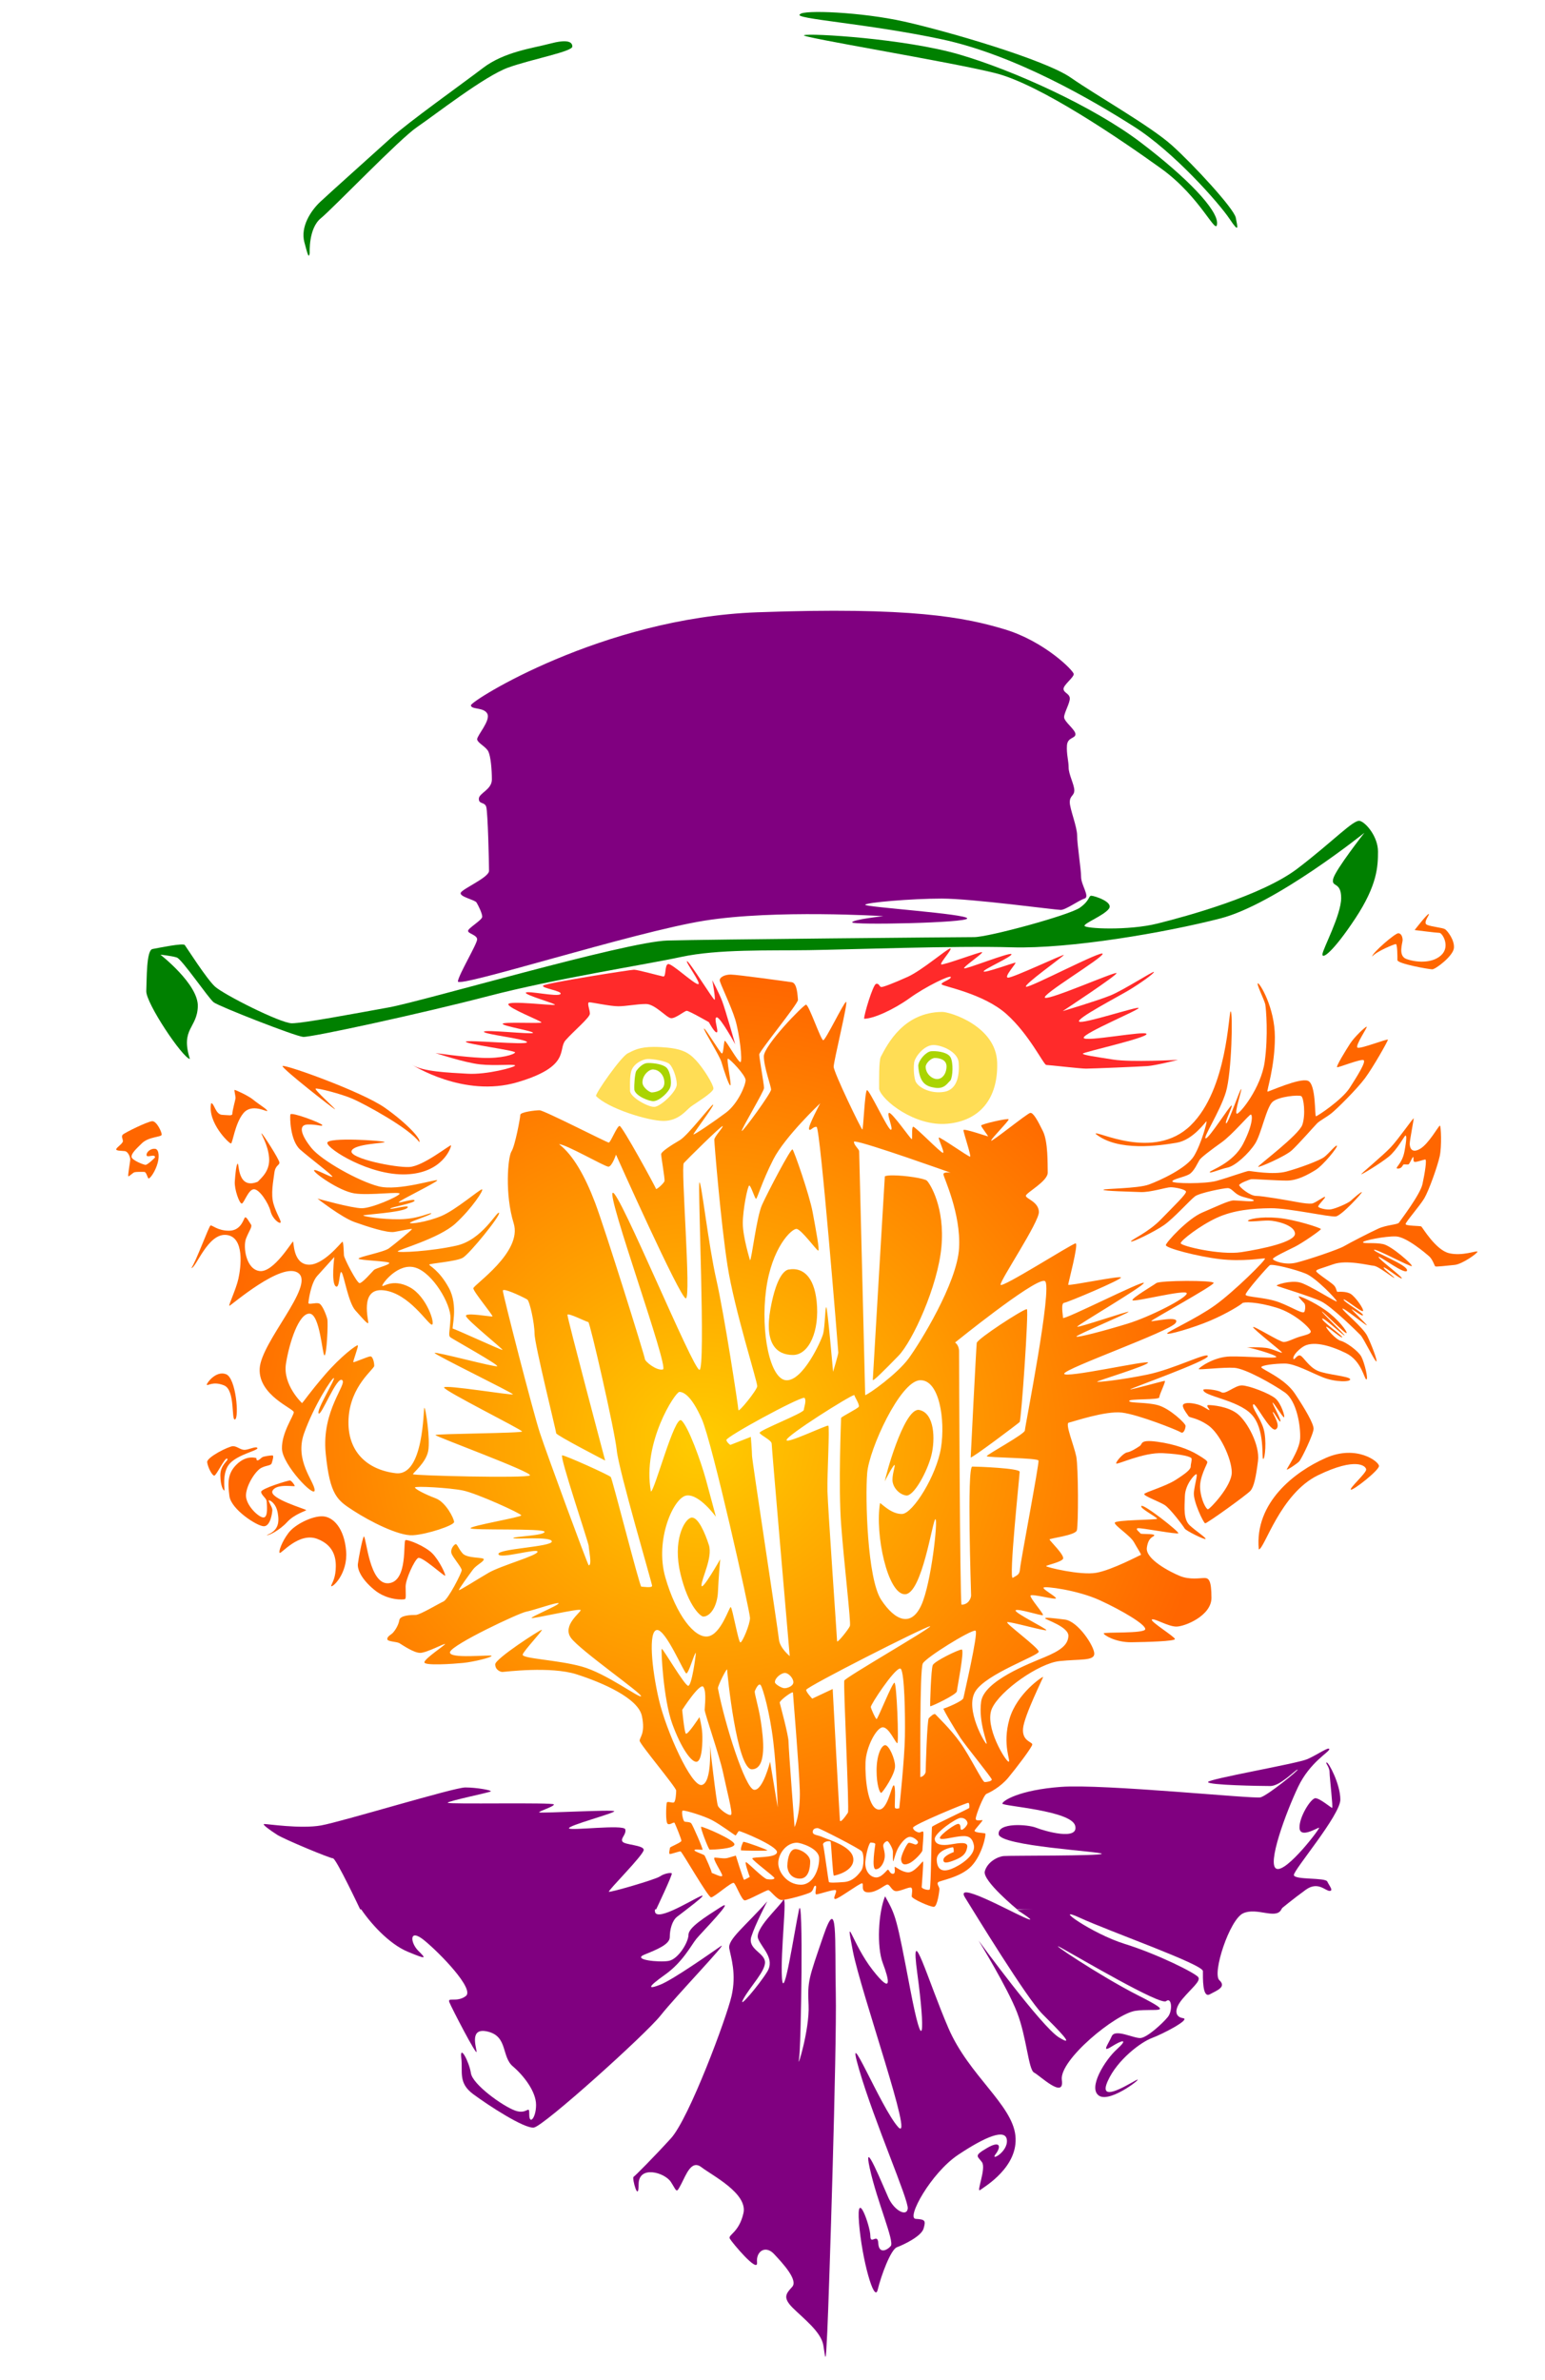 <?xml version="1.0" encoding="UTF-8" standalone="no"?>
<!-- Created with Inkscape (http://www.inkscape.org/) -->

<svg
   xmlns:dc="http://purl.org/dc/elements/1.1/"
   xmlns:cc="http://creativecommons.org/ns#"
   xmlns:rdf="http://www.w3.org/1999/02/22-rdf-syntax-ns#"
   xmlns:svg="http://www.w3.org/2000/svg"
   xmlns="http://www.w3.org/2000/svg"
   xmlns:xlink="http://www.w3.org/1999/xlink"
   xmlns:sodipodi="http://sodipodi.sourceforge.net/DTD/sodipodi-0.dtd"
   xmlns:inkscape="http://www.inkscape.org/namespaces/inkscape"
   width="973.903"
   height="1499.336"
   viewBox="0 0 257.679 396.699"
   id="svg4332"
   version="1.1"
   inkscape:version="0.92.2 5c3e80d, 2017-08-06"
   sodipodi:docname="mad-hatter-backplate.svg"
   inkscape:export-filename="/Users/agarone/Documents/GitHub/art/mad-hatter/mad-hatter-full.png"
   inkscape:export-xdpi="96"
   inkscape:export-ydpi="96">
  <defs
     id="defs4334">
    <linearGradient
       inkscape:collect="always"
       id="linearGradient4964">
      <stop
         style="stop-color:#ffcc00;stop-opacity:1"
         offset="0"
         id="stop4966" />
      <stop
         style="stop-color:#ff6600;stop-opacity:1"
         offset="1"
         id="stop4968" />
    </linearGradient>
    <radialGradient
       inkscape:collect="always"
       xlink:href="#linearGradient4964"
       id="radialGradient4970"
       cx="455.988"
       cy="703.651"
       fx="455.988"
       fy="703.651"
       r="321.703"
       gradientTransform="matrix(1,0,0,0.911,0,62.34)"
       gradientUnits="userSpaceOnUse" />
  </defs>
  <sodipodi:namedview
     id="base"
     pagecolor="#ffffff"
     bordercolor="#666666"
     borderopacity="1.0"
     inkscape:pageopacity="0.0"
     inkscape:pageshadow="2"
     inkscape:zoom="0.9899495"
     inkscape:cx="382.44274"
     inkscape:cy="843.40542"
     inkscape:document-units="px"
     inkscape:current-layer="layer3"
     showgrid="false"
     units="px"
     showguides="true"
     inkscape:guide-bbox="true"
     inkscape:window-width="3200"
     inkscape:window-height="1677"
     inkscape:window-x="0"
     inkscape:window-y="1"
     inkscape:window-maximized="1"
     inkscape:snap-global="false"
     fit-margin-top="0"
     fit-margin-left="0"
     fit-margin-right="0"
     fit-margin-bottom="0">
    <sodipodi:guide
       position="260.914,268.933"
       orientation="1,0"
       id="guide4340"
       inkscape:label=""
       inkscape:color="rgb(0,0,255)"
       inkscape:locked="false" />
    <sodipodi:guide
       position="-3.669,78.433"
       orientation="1,0"
       id="guide4342"
       inkscape:label=""
       inkscape:color="rgb(0,0,255)"
       inkscape:locked="false" />
    <sodipodi:guide
       position="-3.669,78.433"
       orientation="0,1"
       id="guide4344"
       inkscape:label=""
       inkscape:color="rgb(0,0,255)"
       inkscape:locked="false" />
    <sodipodi:guide
       position="-3.669,343.016"
       orientation="0,1"
       id="guide4346"
       inkscape:label=""
       inkscape:color="rgb(0,0,255)"
       inkscape:locked="false" />
  </sodipodi:namedview>
  <g
     inkscape:groupmode="layer"
     id="layer3"
     inkscape:label="Colors"
     style="display:inline"
     transform="translate(-3.669,53.683)">
    <path
       style="display:inline;opacity:1;fill:none;fill-rule:evenodd;stroke:none;stroke-width:0.265px;stroke-linecap:butt;stroke-linejoin:miter;stroke-opacity:1"
       d="m 237.903,193.924 c 0.601,-0.267 1.938,-1.771 1.737,-1.904 -0.2,-0.134 -2.138,0.568 -2.439,0.869 -0.301,0.301 0.367,1.036 0.702,1.036 z"
       id="path4800"
       inkscape:connector-curvature="0" />
    <path
       style="display:inline;opacity:1;fill:#ff6600;fill-rule:evenodd;stroke:none;stroke-width:0.265px;stroke-linecap:butt;stroke-linejoin:miter;stroke-opacity:1"
       d="m 186.39,135.315 c 0,-0.709 9.686,4.63 15.875,-1.417 6.189,-6.048 6.284,-18.993 6.662,-18.993 0.378,0 0.189,10.205 -0.803,13.465 -0.992,3.26 -3.921,7.701 -3.355,7.701 0.567,0 4.016,-5.481 4.299,-5.481 0.283,0 -1.228,2.882 -0.898,2.977 0.331,0.095 2.315,-5.717 2.504,-5.717 0.189,0 -1.228,4.111 -0.709,4.111 0.52,0 4.016,-4.299 4.63,-8.646 0.614,-4.347 0.236,-8.882 0.095,-9.591 -0.142,-0.709 -1.512,-3.402 -1.228,-3.496 0.283,-0.095 2.835,4.016 2.835,8.977 0,4.961 -1.417,9.024 -1.228,9.071 0.189,0.047 5.386,-2.362 6.756,-1.795 1.37,0.567 1.087,5.906 1.323,5.906 0.236,0 4.347,-2.74 5.622,-4.725 1.276,-1.984 2.788,-4.394 2.315,-4.63 -0.472,-0.236 -4.11,1.228 -4.394,1.181 -0.283,-0.047 1.465,-2.882 2.173,-3.969 0.709,-1.087 2.504,-2.788 2.74,-2.788 0.236,0 -2.032,3.26 -1.512,3.496 0.52,0.236 5.055,-1.559 5.055,-1.323 0,0.236 -2.457,4.583 -3.827,6.426 -1.37,1.843 -4.772,5.197 -5.622,5.859 -0.85,0.661 -1.937,1.228 -2.362,1.654 -0.425,0.425 -3.071,3.449 -4.205,4.488 -1.134,1.039 -5.622,2.977 -5.622,2.74 0,-0.236 6.804,-5.292 7.371,-6.993 0.567,-1.701 0.236,-4.536 -0.189,-4.772 -0.425,-0.236 -3.733,0.047 -4.772,0.945 -1.039,0.898 -1.89,5.386 -2.929,6.993 -1.039,1.606 -3.26,3.685 -4.583,3.969 -1.323,0.283 -2.977,1.039 -2.977,0.756 0,-0.283 3.874,-1.417 5.575,-4.725 1.701,-3.307 1.559,-4.866 1.276,-4.866 -0.283,0 -3.071,3.355 -4.866,4.63 -1.795,1.276 -3.402,2.504 -3.685,2.929 -0.283,0.425 -0.898,1.937 -1.748,2.41 -0.85,0.472 -2.788,0.803 -2.788,1.181 0,0.378 5.481,0.425 7.371,-0.095 1.89,-0.52 5.008,-1.654 5.386,-1.654 0.378,0 4.016,0.709 6.284,0.095 2.268,-0.614 5.528,-1.843 6.284,-2.41 0.756,-0.567 1.937,-2.079 2.126,-1.89 0.189,0.189 -2.268,3.26 -3.591,4.063 -1.323,0.803 -3.024,1.748 -4.772,1.748 -1.748,0 -5.575,-0.283 -5.906,-0.236 -0.331,0.047 -2.032,0.709 -2.032,0.992 0,0.283 1.748,1.795 2.835,1.795 1.087,0 5.481,0.78 6.756,1.016 1.276,0.236 2.008,0.307 2.528,0.26 0.52,-0.047 2.008,-1.205 2.197,-1.11 0.189,0.095 -1.228,1.394 -1.134,1.63 0.095,0.236 1.323,0.567 2.102,0.449 0.78,-0.118 2.835,-0.992 3.331,-1.441 0.496,-0.449 1.654,-1.465 1.843,-1.441 0.189,0.024 -3.355,3.921 -4.347,4.063 -0.992,0.142 -7.796,-1.394 -10.82,-1.37 -3.024,0.024 -6.237,0.307 -9.048,1.606 -2.811,1.299 -6,3.78 -6,4.229 0,0.449 6.591,2.032 10.111,1.488 3.52,-0.543 9.048,-1.701 8.953,-3.118 -0.095,-1.417 -3.166,-2.126 -4.37,-2.15 -1.205,-0.024 -3.496,0.307 -3.473,0.047 0.024,-0.26 2.032,-0.756 4.937,-0.496 2.906,0.26 7.229,1.677 7.229,1.866 0,0.189 -3.071,2.315 -4.347,2.953 -1.276,0.638 -3.662,1.748 -3.662,2.032 0,0.283 1.961,1.087 3.898,0.614 1.937,-0.472 7.04,-2.197 7.961,-2.74 0.921,-0.543 4.323,-2.291 5.717,-2.929 1.394,-0.638 3.236,-0.661 3.449,-0.992 0.213,-0.331 3.544,-4.677 3.921,-6.426 0.378,-1.748 0.78,-4.158 0.449,-4.11 -0.331,0.047 -1.394,0.449 -1.748,0.402 -0.354,-0.047 -0.095,-0.827 -0.26,-0.803 -0.165,0.024 -0.567,1.181 -0.803,1.228 -0.236,0.047 -0.756,-0.071 -0.85,0.047 -0.095,0.118 -0.283,0.685 -0.921,0.638 -0.638,-0.047 0.732,-0.685 1.134,-2.858 0.402,-2.173 0.331,-2.669 0.165,-2.646 -0.165,0.024 -1.394,2.386 -2.788,3.52 -1.394,1.134 -4.559,3.047 -4.583,2.929 -0.024,-0.118 3.567,-3.071 4.89,-4.465 1.323,-1.394 3.827,-5.032 3.851,-4.843 0.024,0.189 -0.661,3.662 -0.661,4.229 0,0.567 0.26,1.701 1.725,0.85 1.465,-0.85 3.118,-3.898 3.307,-3.874 0.189,0.024 0.331,3.425 -0.024,5.079 -0.354,1.654 -1.819,5.764 -2.575,7.04 -0.756,1.276 -3.142,3.969 -3.118,4.299 0.024,0.331 2.433,0.26 2.622,0.402 0.189,0.142 2.386,3.898 4.607,4.441 2.221,0.543 4.63,-0.472 4.748,-0.26 0.118,0.213 -2.528,2.103 -3.803,2.221 -1.276,0.118 -3.118,0.354 -3.236,0.236 -0.118,-0.118 -0.449,-1.181 -1.016,-1.677 -0.567,-0.496 -3.78,-3.236 -5.528,-3.307 -1.748,-0.071 -5.528,0.685 -5.504,0.969 0.024,0.283 1.913,0 3.355,0.307 1.441,0.307 4.937,3.425 4.796,3.662 -0.142,0.236 -6.237,-3.071 -6.307,-2.693 -0.071,0.378 5.646,2.504 5.504,3.425 -0.142,0.921 -4.701,-2.575 -4.748,-2.244 -0.047,0.331 4.087,3.378 3.874,3.567 -0.213,0.189 -2.929,-2.055 -3.024,-1.819 -0.095,0.236 1.795,1.559 1.772,1.725 -0.024,0.165 -2.599,-1.937 -3.425,-2.008 -0.827,-0.071 -4.536,-1.039 -6.733,-0.26 -2.197,0.78 -2.929,0.874 -2.858,1.181 0.071,0.307 2.433,1.819 2.929,2.315 0.496,0.496 0.402,1.11 0.638,1.11 0.236,0 1.441,-0.118 2.197,0.354 0.756,0.472 2.221,2.528 2.032,2.835 -0.189,0.307 -3.236,-2.244 -3.236,-1.89 0,0.354 3.236,2.197 3.236,2.575 0,0.378 -1.89,-1.087 -1.89,-0.969 0,0.118 2.528,2.504 2.528,2.669 0,0.165 -4.04,-3.095 -4.063,-2.764 -0.024,0.331 3.425,3.095 4.134,4.536 0.709,1.441 1.772,4.252 1.512,4.252 -0.26,0 -2.102,-3.827 -2.622,-4.37 -0.52,-0.543 -4.866,-4.819 -6.591,-5.646 -1.725,-0.827 -7.182,-2.457 -7.394,-2.599 -0.213,-0.142 2.221,-0.921 3.78,-0.567 1.559,0.354 6.237,3.449 6.237,3.166 0,-0.283 -3.449,-3.898 -5.15,-4.607 -1.701,-0.709 -5.646,-1.701 -6.024,-1.417 -0.378,0.283 -4.087,4.488 -4.04,4.914 0.047,0.425 3.331,0.402 5.622,1.276 2.291,0.874 4.016,2.079 4.205,1.536 0.189,-0.543 0.142,-1.181 -0.047,-1.394 -0.189,-0.213 -0.992,-1.016 -0.921,-1.134 0.071,-0.118 2.386,0.827 4.488,2.315 2.102,1.488 3.638,3.544 3.496,3.803 -0.142,0.26 -4.04,-3.733 -4.11,-3.591 -0.071,0.142 3.827,3.827 3.78,3.992 -0.047,0.165 -3.685,-3.236 -3.733,-2.788 -0.047,0.449 3.544,2.929 3.331,3.095 -0.213,0.165 -2.669,-2.032 -2.669,-1.748 0,0.283 1.606,2.126 2.457,2.339 0.85,0.213 2.882,1.654 3.402,2.622 0.52,0.969 1.205,3.78 0.85,3.803 -0.354,0.024 -0.756,-3.095 -3.425,-4.394 -2.669,-1.299 -5.67,-2.15 -7.276,-0.969 -1.606,1.181 -1.606,1.984 -1.394,1.984 0.213,0 0.591,-0.78 1.087,-0.591 0.496,0.189 1.417,1.914 2.929,2.551 1.512,0.638 5.174,0.874 5.363,1.37 0.189,0.496 -2.457,0.543 -4.559,-0.307 -2.102,-0.85 -4.677,-2.291 -6.331,-2.291 -1.654,0 -3.922,0.283 -3.922,0.614 0,0.331 3.874,1.795 5.599,4.394 1.725,2.599 3.118,4.985 3.118,5.859 0,0.874 -2.008,5.055 -2.41,5.457 -0.402,0.402 -1.984,1.465 -2.055,1.347 -0.071,-0.118 2.102,-3.166 2.221,-5.126 0.118,-1.961 -0.52,-6.331 -2.575,-7.749 -2.055,-1.417 -6.567,-3.969 -8.41,-4.087 -1.843,-0.118 -5.882,0.378 -5.929,0.213 -0.047,-0.165 2.457,-2.055 5.268,-2.102 2.811,-0.047 7.678,0.402 7.678,0.071 0,-0.331 -4.347,-1.583 -4.866,-1.583 -0.52,0 2.504,-0.118 3.591,0.165 1.087,0.283 2.221,0.85 2.221,0.685 0,-0.165 -4.819,-3.898 -4.819,-4.229 0,-0.331 4.441,2.48 5.103,2.48 0.661,0 1.63,-0.567 2.646,-0.874 1.016,-0.307 1.89,-0.449 1.866,-0.898 -0.024,-0.449 -2.551,-3 -5.764,-3.969 -3.213,-0.969 -5.433,-0.969 -5.646,-0.732 -0.213,0.236 -2.457,1.677 -5.339,2.906 -2.882,1.228 -7.205,2.457 -7.205,2.15 0,-0.307 4.819,-2.433 7.985,-4.701 3.166,-2.268 8.764,-7.796 8.315,-7.819 -0.449,-0.024 -3.803,0.567 -7.536,0.118 -3.733,-0.449 -9.048,-1.843 -8.977,-2.339 0.071,-0.496 3.662,-4.394 6.048,-5.41 2.386,-1.016 4.465,-2.032 5.268,-2.032 0.803,0 3.355,0.307 3.355,0.024 0,-0.283 -1.701,-0.449 -2.551,-0.921 -0.85,-0.472 -1.181,-1.158 -1.819,-1.158 -0.638,0 -4.63,0.78 -5.433,1.37 -0.803,0.591 -3.544,3.662 -5.174,4.796 -1.63,1.134 -5.504,3 -5.504,2.717 0,-0.283 2.858,-1.465 4.985,-3.662 2.126,-2.197 4.323,-4.276 4.181,-4.654 -0.142,-0.378 -1.819,-0.709 -2.551,-0.709 -0.732,0 -3.378,0.874 -5.032,0.803 -1.654,-0.071 -6.189,-0.165 -6.189,-0.378 0,-0.213 5.717,-0.189 7.583,-0.874 1.866,-0.685 6.307,-2.717 7.536,-4.772 1.228,-2.055 2.221,-5.764 2.079,-5.764 -0.142,0 -2.197,3.095 -4.985,3.567 -2.788,0.472 -9.804,1.536 -13.513,-1.488 z"
       id="path4804"
       inkscape:connector-curvature="0" />
    <path
       style="display:inline;opacity:1;fill:#ff6600;fill-rule:evenodd;stroke:none;stroke-width:0.265px;stroke-linecap:butt;stroke-linejoin:miter;stroke-opacity:1"
       d="m 232.524,105.758 c 0,-0.601 3.809,-3.875 4.343,-3.875 0.535,0 0.735,0.668 0.735,1.136 0,0.468 -0.802,2.606 0.601,3.14 1.403,0.535 4.21,0.869 5.813,-0.601 1.604,-1.47 0.2,-3.742 -0.267,-3.742 -0.468,0 -4.143,-0.468 -4.143,-0.468 0,0 2.005,-2.606 2.339,-2.673 0.334,-0.067 -1.069,1.47 -0.267,1.804 0.802,0.334 2.606,0.468 3.007,0.735 0.401,0.267 1.604,1.804 1.47,3.14 -0.134,1.336 -3.074,3.541 -3.608,3.541 -0.535,0 -5.813,-0.935 -5.813,-1.537 0,-0.601 0,-2.673 -0.267,-2.673 -0.267,0 -3.207,1.203 -3.942,2.071 z"
       id="path4808"
       inkscape:connector-curvature="0" />
    <path
       style="display:inline;opacity:1;fill:none;fill-rule:evenodd;stroke:none;stroke-width:0.265px;stroke-linecap:butt;stroke-linejoin:miter;stroke-opacity:1"
       d="m 244.953,118.988 c 0,-0.334 0.735,-1.336 2.339,-1.537 1.604,-0.2 2.472,0.869 3.074,1.336 0.601,0.468 1.203,2.673 0.935,2.673 -0.267,0 -0.601,-3.007 -2.806,-3.074 -2.205,-0.067 -3.408,0.601 -3.541,0.601 z"
       id="path4810"
       inkscape:connector-curvature="0" />
    <path
       style="display:inline;opacity:1;fill:none;fill-rule:evenodd;stroke:none;stroke-width:0.265px;stroke-linecap:butt;stroke-linejoin:miter;stroke-opacity:1"
       d="m 253.572,130.548 c -0.067,-0.468 2.138,0 2.806,0.468 0.668,0.468 0.735,1.938 0.735,1.938 0,0 -0.601,-1.403 -3.541,-2.405 z"
       id="path4812"
       inkscape:connector-curvature="0" />
    <path
       style="display:inline;opacity:1;fill:none;fill-rule:evenodd;stroke:none;stroke-width:0.265px;stroke-linecap:butt;stroke-linejoin:miter;stroke-opacity:1"
       d="m 245.821,177.654 c 0.2,-0.802 2.071,-0.802 2.673,-0.735 0.601,0.067 1.47,1.804 1.069,2.071 -0.401,0.267 -0.802,-1.203 -1.47,-1.27 -0.668,-0.067 -1.804,-0.134 -2.272,-0.067 z"
       id="path4814"
       inkscape:connector-curvature="0" />
    <path
       style="display:inline;opacity:1;fill:#ff6600;fill-rule:evenodd;stroke:none;stroke-width:0.265px;stroke-linecap:butt;stroke-linejoin:miter;stroke-opacity:1"
       d="m 213.615,204.581 c 0.935,0 3.541,-9.288 9.889,-12.361 6.348,-3.074 8.018,-1.537 8.018,-0.935 0,0.601 -2.94,3.207 -2.539,3.341 0.401,0.134 4.677,-3.207 4.677,-3.942 0,-0.735 -3.742,-3.608 -8.887,-1.336 -5.145,2.272 -11.893,7.417 -11.159,15.234 z"
       id="path4816"
       inkscape:connector-curvature="0" />
    <path
       style="display:inline;opacity:1;fill:#ff6600;fill-rule:evenodd;stroke:none;stroke-width:0.265px;stroke-linecap:butt;stroke-linejoin:miter;stroke-opacity:1"
       d="m 204.361,177.988 c 0,-0.234 2.305,-0.033 3.007,0.401 0.702,0.434 2.238,-1.136 3.408,-1.136 1.169,0 4.644,1.336 5.613,2.172 0.969,0.835 1.637,3.074 1.437,3.14 -0.2,0.067 -1.837,-2.639 -1.904,-2.439 -0.067,0.2 1.403,2.74 1.303,3.107 -0.1,0.367 -1.203,-1.804 -1.27,-1.537 -0.067,0.267 1.437,2.305 0.501,2.873 -0.935,0.568 -3.475,-4.677 -3.775,-4.143 -0.301,0.535 1.203,2.205 1.737,4.076 0.535,1.871 0.234,5.011 -0.067,5.011 -0.301,0 0.367,-5.011 -1.971,-7.45 -2.339,-2.439 -8.052,-3.007 -8.018,-4.076 z"
       id="path4818"
       inkscape:connector-curvature="0" />
    <path
       style="display:inline;opacity:1;fill:#ff6600;fill-rule:evenodd;stroke:none;stroke-width:0.265px;stroke-linecap:butt;stroke-linejoin:miter;stroke-opacity:1"
       d="m 201.889,182.365 c -0.267,-0.401 -1.203,-1.57 -0.869,-1.938 0.334,-0.367 1.437,-0.267 2.405,0 0.969,0.267 1.737,0.935 1.938,0.935 0.2,0 -0.735,-0.835 -0.134,-0.835 0.601,0 3.274,0.2 4.878,1.503 1.604,1.303 3.708,5.178 3.374,7.818 -0.334,2.639 -0.668,4.31 -1.27,4.978 -0.601,0.668 -7.283,5.479 -7.55,5.412 -0.267,-0.067 -2.038,-3.708 -1.871,-5.178 0.167,-1.47 0.668,-3.007 0.401,-3.007 -0.267,0 -1.837,1.67 -1.904,3.642 -0.067,1.971 -0.267,3.909 0.835,4.911 1.102,1.002 2.773,2.071 2.606,2.238 -0.167,0.167 -3.274,-1.37 -3.475,-1.737 -0.2,-0.367 -2.439,-3.374 -3.374,-3.942 -0.935,-0.568 -3.474,-1.503 -3.374,-1.804 0.1,-0.301 3.474,-1.236 5.212,-2.339 1.737,-1.102 2.539,-1.771 2.539,-2.238 0,-0.468 0.234,-1.102 0.134,-1.37 -0.1,-0.267 -1.47,-0.702 -4.777,-0.869 -3.307,-0.167 -7.751,2.038 -7.784,1.704 -0.033,-0.334 1.203,-1.737 1.837,-1.837 0.635,-0.1 1.604,-0.735 2.105,-1.069 0.501,-0.334 -0.067,-1.102 2.907,-0.702 2.973,0.401 5.312,1.303 6.648,2.105 1.336,0.802 1.704,1.069 1.704,1.336 0,0.267 -1.336,2.439 -1.203,4.343 0.134,1.904 1.002,3.474 1.303,3.474 0.301,0 4.009,-3.875 3.976,-6.181 -0.033,-2.305 -2.005,-6.481 -3.942,-7.818 -1.938,-1.336 -3.107,-1.203 -3.274,-1.537 z"
       id="path4820"
       inkscape:connector-curvature="0" />
    <path
       style="display:inline;opacity:1;fill:#ff6600;fill-rule:evenodd;stroke:none;stroke-width:0.265px;stroke-linecap:butt;stroke-linejoin:miter;stroke-opacity:1"
       d="m 38.884,130.213 c 0.52,-0.047 0.709,1.89 1.843,1.937 1.134,0.047 1.701,0.236 1.701,-0.236 0,-0.472 0.472,-2.173 0.52,-2.504 0.047,-0.331 -0.283,-1.417 -0.142,-1.417 0.142,0 2.268,0.945 3.118,1.654 0.85,0.709 2.362,1.606 2.315,1.843 -0.047,0.236 -2.551,-1.323 -3.969,0.378 -1.417,1.701 -1.795,5.008 -2.079,5.055 -0.283,0.047 -3.969,-3.496 -3.307,-6.709 z"
       id="path4845"
       inkscape:connector-curvature="0" />
    <path
       style="display:inline;opacity:1;fill:#ff6600;fill-rule:evenodd;stroke:none;stroke-width:0.265px;stroke-linecap:butt;stroke-linejoin:miter;stroke-opacity:1"
       d="m 29.529,139.237 c -0.024,-0.685 -1.417,0.189 -1.417,-0.402 0,-0.591 0.827,-1.134 1.465,-1.016 0.638,0.118 0.732,1.488 0.236,2.835 -0.496,1.347 -1.158,2.102 -1.347,2.102 -0.189,0 -0.354,-1.063 -0.709,-1.087 -0.354,-0.024 -1.394,-0.024 -1.654,0.047 -0.26,0.071 -0.85,0.685 -1.016,0.685 -0.165,0 0.307,-2.457 0.307,-2.811 0,-0.354 -0.331,-1.323 -0.921,-1.394 -0.591,-0.071 -1.488,-0.024 -1.417,-0.331 0.071,-0.307 1.134,-0.945 1.11,-1.347 -0.024,-0.402 -0.307,-0.756 -0.024,-1.063 0.283,-0.307 4.205,-2.244 4.937,-2.244 0.732,0 1.583,1.819 1.559,2.244 -0.024,0.425 -2.126,0.307 -3.284,1.417 -1.158,1.11 -1.748,1.725 -1.748,2.268 0,0.543 2.008,1.347 2.339,1.347 0.331,0 1.536,-1.134 1.583,-1.252 z"
       id="path4847"
       inkscape:connector-curvature="0" />
    <path
       style="display:inline;opacity:1;fill:#ff6600;fill-rule:evenodd;stroke:none;stroke-width:0.265px;stroke-linecap:butt;stroke-linejoin:miter;stroke-opacity:1"
       d="m 46.656,143.3 c 0.661,-0.685 2.079,-1.843 1.89,-4.04 -0.189,-2.197 -1.394,-3.969 -1.252,-4.016 0.142,-0.047 2.977,4.37 2.977,4.866 0,0.496 -0.685,0.402 -0.85,1.748 -0.165,1.347 -0.614,3.449 -0.142,5.103 0.472,1.654 1.347,2.882 1.181,3.142 -0.165,0.26 -1.347,-0.591 -1.677,-1.913 -0.331,-1.323 -1.89,-3.733 -2.811,-3.638 -0.921,0.095 -1.606,2.362 -1.984,2.386 -0.378,0.024 -1.252,-2.362 -1.158,-3.685 0.094,-1.323 0.26,-2.977 0.496,-2.953 0.236,0.024 -0.024,4.37 3.331,3 z"
       id="path4849"
       inkscape:connector-curvature="0" />
    <path
       style="display:inline;opacity:1;fill:#ff6600;fill-rule:evenodd;stroke:none;stroke-width:0.265px;stroke-linecap:butt;stroke-linejoin:miter;stroke-opacity:1"
       d="m 78.903,137.229 c -0.307,-0.047 -4.63,3.473 -6.945,3.614 -2.315,0.142 -9.969,-1.417 -9.662,-2.646 0.307,-1.228 5.528,-1.299 5.528,-1.512 0,-0.213 -9.568,-0.874 -9.568,0.142 0,1.016 7.087,5.481 13.158,5.244 6.071,-0.236 7.489,-4.441 7.489,-4.843 z"
       id="path4851"
       inkscape:connector-curvature="0" />
    <path
       style="display:inline;opacity:1;fill:#ff6600;fill-rule:evenodd;stroke:none;stroke-width:0.265px;stroke-linecap:butt;stroke-linejoin:miter;stroke-opacity:1"
       d="m 73.587,136.686 c 0.425,-0.354 -1.819,-2.953 -5.693,-5.693 -3.874,-2.74 -17.009,-7.394 -17.103,-6.969 -0.095,0.425 8.67,7.276 8.764,7.205 0.094,-0.071 -3.567,-3.331 -3.236,-3.449 0.331,-0.118 4.205,0.85 6.166,1.701 1.961,0.85 9.449,4.89 11.103,7.205 z"
       id="path4853"
       inkscape:connector-curvature="0" />
    <path
       style="display:inline;opacity:1;fill:#ff6600;fill-rule:evenodd;stroke:none;stroke-width:0.265px;stroke-linecap:butt;stroke-linejoin:miter;stroke-opacity:1"
       d="m 38.152,177.129 c 0,-0.283 1.536,-2.386 3.213,-1.748 1.677,0.638 2.197,7.205 1.512,7.536 -0.685,0.331 0.094,-4.89 -1.843,-5.67 -1.937,-0.78 -2.764,0.189 -2.882,-0.118 z"
       id="path4859"
       inkscape:connector-curvature="0" />
    <path
       style="display:inline;opacity:1;fill:#ff6600;fill-rule:evenodd;stroke:none;stroke-width:0.265px;stroke-linecap:butt;stroke-linejoin:miter;stroke-opacity:1"
       d="m 46.609,187.712 c -0.189,-0.425 -1.512,0.307 -2.197,0.283 -0.685,-0.024 -1.205,-0.614 -1.89,-0.614 -0.685,0 -4.394,1.843 -4.299,2.669 0.094,0.827 0.827,2.244 1.181,2.244 0.354,0 1.772,-3.095 2.15,-2.835 0.378,0.26 -1.158,0.945 -1.134,2.788 0.024,1.843 0.52,2.528 0.661,2.528 0.142,0 -0.496,-3.024 0.945,-4.536 1.441,-1.512 4.583,-2.102 4.583,-2.528 z"
       id="path4861"
       inkscape:connector-curvature="0" />
    <path
       style="display:inline;opacity:1;fill:#ff6600;fill-rule:evenodd;stroke:none;stroke-width:0.265px;stroke-linecap:butt;stroke-linejoin:miter;stroke-opacity:1"
       d="m 48.168,202.194 c 0.213,0.165 2.126,-0.78 3.378,-2.15 1.252,-1.37 3.189,-1.866 3.189,-2.008 0,-0.142 -6.26,-1.937 -5.622,-3.213 0.638,-1.276 3.709,-0.638 3.709,-0.803 0,-0.165 -0.52,-0.874 -0.78,-0.921 -0.26,-0.047 -4.819,1.347 -4.819,1.89 0,0.543 0.898,1.063 0.921,1.583 0.024,0.52 0.283,2.622 -0.496,2.693 -0.78,0.071 -3.071,-2.079 -2.953,-3.803 0.118,-1.725 1.63,-3.992 2.551,-4.465 0.921,-0.472 1.606,-0.331 1.748,-0.803 0.142,-0.472 0.402,-1.276 0.094,-1.276 -0.307,0 -1.417,0.142 -1.677,0.307 -0.26,0.165 -0.543,0.52 -0.803,0.52 -0.26,0 -0.094,-0.402 -0.236,-0.402 -0.142,0 -1.559,-0.496 -3.166,1.016 -1.606,1.512 -1.559,3.118 -1.276,5.339 0.283,2.221 4.63,5.032 5.741,5.032 1.11,0 1.417,-2.268 1.417,-2.74 0,-0.472 -0.803,-1.583 -0.567,-1.583 0.236,0 1.181,0.52 1.465,2.079 0.283,1.559 0.165,2.953 -1.819,3.709 z"
       id="path4863"
       inkscape:connector-curvature="0" />
    <path
       style="display:inline;opacity:1;fill:#ff6600;fill-rule:evenodd;stroke:none;stroke-width:0.265px;stroke-linecap:butt;stroke-linejoin:miter;stroke-opacity:1"
       d="m 58.893,210.698 c 0.189,0.331 2.811,-2.055 2.504,-5.835 -0.307,-3.78 -2.126,-5.693 -3.874,-5.788 -1.748,-0.095 -4.63,1.323 -5.717,2.74 -1.087,1.417 -1.725,3.142 -1.488,3.355 0.236,0.213 3.189,-3.496 6.26,-2.339 3.071,1.158 3.189,3.638 3.071,5.221 -0.118,1.583 -0.709,2.315 -0.756,2.646 z"
       id="path4865"
       inkscape:connector-curvature="0" />
    <path
       style="display:inline;opacity:1;fill:#ff6600;fill-rule:evenodd;stroke:none;stroke-width:0.265px;stroke-linecap:butt;stroke-linejoin:miter;stroke-opacity:1"
       d="m 64.35,202.406 c 0.449,0.26 0.921,8.15 4.158,7.819 3.236,-0.331 2.362,-7.04 2.788,-7.182 0.425,-0.142 3.307,1.016 4.488,2.221 1.181,1.205 2.268,3.567 2.126,3.709 -0.142,0.142 -3.898,-3.307 -4.512,-2.953 -0.614,0.354 -2.079,3.544 -2.079,4.748 0,1.205 0.094,1.984 -0.094,2.102 -0.189,0.118 -2.929,0.283 -5.15,-1.559 -2.221,-1.843 -2.811,-3.449 -2.717,-4.299 0.094,-0.85 0.709,-4.087 0.992,-4.607 z"
       id="path4867"
       inkscape:connector-curvature="0" />
    <path
       style="display:inline;opacity:1;fill:url(#radialGradient4970);fill-opacity:1;fill-rule:evenodd;stroke:none;stroke-width:1px;stroke-linecap:butt;stroke-linejoin:miter;stroke-opacity:1"
       d="m 473.762,410.449 c -4.041,0 -6.945,1.767 -6.945,3.535 0,1.768 6.945,15.658 9.723,24.623 2.778,8.965 4.798,26.896 3.283,26.896 -1.515,0 -9.218,-14.016 -9.85,-13.385 -0.631,0.631 -0.757,7.955 -1.768,7.955 -1.01,0 -10.228,-15.658 -11.238,-15.658 -1.01,0 9.724,16.793 10.986,21.213 1.263,4.419 4.673,14.774 5.557,14.521 0.884,-0.252 -2.652,-16.795 -1.516,-16.795 1.136,0 11.111,10.355 11.111,13.512 0,3.157 -4.799,14.773 -12.375,20.455 -7.576,5.682 -20.455,14.394 -20.455,13.637 0,-0.758 13.385,-18.435 12.375,-18.688 -1.01,-0.252 -15.784,19.319 -20.961,22.35 -5.177,3.03 -11.744,7.198 -11.744,8.84 0,1.641 2.399,15.404 2.146,16.793 -0.252,1.389 -5.301,5.936 -5.428,4.926 -0.126,-1.01 -21.214,-39.523 -22.855,-39.523 -1.641,0 -5.682,10.48 -6.818,10.48 -1.136,0 -40.785,-20.33 -43.562,-20.33 -2.778,0 -12.123,1.137 -12.123,2.904 0,1.768 -3.282,19.447 -5.555,22.982 -2.273,3.536 -4.293,26.894 1.389,45.203 5.682,18.309 -25.381,38.766 -25.381,40.912 0,2.147 12.754,17.299 11.996,17.678 -0.758,0.379 -16.668,-2.652 -16.668,-0.379 0,2.273 24.117,21.465 22.98,21.465 -1.136,0 -30.177,-13.385 -31.188,-13.385 -1.01,0 3.662,-14.267 -2.525,-25.631 -6.187,-11.364 -12.375,-13.891 -12.375,-14.648 0,-0.758 16.795,-1.894 21.088,-4.293 4.293,-2.399 24.116,-26.894 22.854,-28.283 -1.263,-1.389 -10.48,16.918 -26.643,20.58 -16.162,3.662 -37.123,4.672 -37.123,3.662 0,-1.01 26.011,-8.081 36.365,-17.551 10.354,-9.47 18.183,-21.467 16.668,-21.467 -1.515,0 -16.541,13.007 -25.633,16.795 -9.091,3.788 -19.697,5.177 -19.697,4.293 0,-0.884 13.637,-5.052 13.385,-5.936 -0.253,-0.884 -7.956,3.536 -19.951,3.662 -11.996,0.126 -22.854,-1.893 -22.854,-2.398 0,-0.505 24.622,-1.894 27.652,-4.672 3.03,-2.778 -10.607,1.263 -10.607,0.379 0,-0.884 15.279,-3.409 15.279,-5.051 0,-1.641 -9.975,1.894 -9.975,1.01 0,-0.884 24.242,-12.627 24.242,-13.764 0,-1.136 -24.369,6.946 -36.869,3.789 -12.501,-3.157 -35.988,-16.289 -42.301,-24.117 -6.313,-7.829 -8.586,-14.521 -2.525,-14.773 6.061,-0.252 9.344,1.515 9.344,0.379 0,-1.136 -19.697,-8.587 -20.076,-6.693 -0.379,1.894 -0.126,16.542 6.188,22.098 6.313,5.556 20.706,16.289 20.201,17.047 -0.505,0.758 -11.49,-5.558 -11.49,-3.916 0,1.641 15.784,12.879 25.381,14.395 9.596,1.515 29.799,-1.515 28.41,0.379 -1.389,1.894 -17.425,8.967 -23.738,8.967 -6.313,0 -27.906,-6.062 -27.906,-6.062 0,0 15.154,11.869 23.361,14.773 8.207,2.904 20.454,6.945 25,6.188 4.546,-0.758 11.111,-2.273 11.111,-1.768 0,0.505 -11.237,9.724 -14.52,12.123 -3.283,2.399 -19.066,5.303 -19.066,6.439 0,1.136 19.318,1.515 19.318,2.777 0,1.263 -8.46,3.157 -9.723,4.42 -1.263,1.263 -7.197,8.207 -8.965,8.207 -1.768,0 -9.723,-15.532 -9.85,-17.426 -0.126,-1.894 -0.252,-8.965 -1.01,-8.586 -0.758,0.379 -12.249,15.278 -21.719,14.395 -9.47,-0.884 -8.712,-14.521 -9.344,-14.521 -0.631,0 -12.121,19.446 -20.834,18.562 -8.713,-0.884 -10.733,-15.278 -8.713,-20.455 2.02,-5.177 4.168,-7.45 3.031,-8.965 -1.136,-1.515 -3.03,-5.556 -3.914,-4.041 -0.884,1.515 -2.652,8.08 -9.85,8.08 -7.197,0 -10.607,-3.662 -11.617,-3.283 -1.01,0.379 -9.347,23.25 -12.061,26.715 2.857,0.357 10.292,-22.042 22.035,-20.779 11.743,1.263 9.091,20.709 7.576,27.527 -1.515,6.819 -6.439,16.919 -5.682,17.045 0.758,0.126 33.461,-28.536 43.562,-20.455 10.102,8.081 -23.612,43.185 -24.496,59.979 -0.884,16.794 21.467,25.128 21.467,27.4 0,2.273 -7.704,12.879 -7.451,22.98 0.252,10.101 20.835,31.568 20.582,26.012 -0.253,-5.556 -12.752,-18.435 -6.691,-35.607 6.061,-17.173 17.804,-35.483 18.814,-34.852 1.01,0.631 -11.239,20.331 -9.598,22.225 1.641,1.894 11.364,-23.486 14.773,-20.961 3.409,2.525 -13.005,19.066 -10.354,45.961 2.652,26.895 7.449,29.674 17.551,36.24 10.102,6.566 28.285,15.909 37.25,15.404 8.965,-0.505 26.012,-6.187 26.012,-8.334 0,-2.147 -5.177,-12.501 -11.617,-14.9 -6.44,-2.399 -13.006,-5.808 -13.006,-6.818 0,-1.01 21.465,0.127 30.178,1.895 8.713,1.768 36.746,14.522 36.746,15.658 0,1.136 -32.074,6.565 -31.947,8.08 0.126,1.515 46.594,-0.126 46.594,2.273 0,2.399 -19.697,2.904 -19.697,3.914 0,1.01 24.116,-1.263 24.242,2.146 0.126,3.409 -34.093,4.546 -33.588,7.955 0.505,3.409 24.497,-3.915 24.623,-1.516 0.126,2.399 -22.98,8.714 -30.809,13.26 -7.829,4.546 -18.563,11.489 -18.689,10.857 -0.126,-0.631 6.693,-9.975 8.84,-12.879 2.147,-2.904 6.818,-4.924 6.818,-6.439 0,-1.515 -10.481,-0.378 -13.385,-3.787 -2.904,-3.409 -3.408,-6.315 -4.545,-5.684 -1.136,0.631 -3.158,3.158 -2.4,5.684 0.758,2.525 6.441,8.838 6.441,10.605 0,1.768 -8.588,18.435 -11.492,19.697 -2.904,1.263 -14.772,8.461 -17.424,8.461 -2.652,0 -9.85,0.126 -10.355,3.283 -0.505,3.157 -2.651,6.439 -3.914,7.828 -1.263,1.389 -3.66,2.273 -3.66,4.041 0,1.768 5.807,1.516 7.701,2.652 1.894,1.136 8.965,6.061 13.006,6.061 4.04,0 15.532,-6.188 15.658,-5.557 0.126,0.631 -13.006,9.217 -13.006,11.49 0,2.273 18.183,1.01 24.496,0.379 6.313,-0.631 17.803,-3.408 17.803,-4.418 0,-1.01 -27.778,2.273 -26.137,-2.525 1.641,-4.798 43.184,-24.37 47.855,-25.254 4.672,-0.884 19.95,-6.315 20.455,-5.305 0.505,1.01 -17.045,8.335 -17.045,9.219 0,0.884 30.936,-6.441 30.936,-4.926 0,1.515 -11.869,9.724 -6.061,17.553 5.808,7.829 44.95,35.102 44.066,36.617 -0.884,1.515 -21.844,-14.394 -37.375,-18.688 -15.531,-4.293 -38.007,-4.925 -37.123,-7.576 0.884,-2.652 13.133,-15.531 11.996,-15.531 -1.136,0 -29.295,18.183 -29.295,21.719 0,3.536 3.282,4.799 4.545,4.799 1.263,0 30.179,-3.79 46.721,1.514 16.541,5.303 38.638,15.027 41.037,26.139 2.399,11.112 -1.515,13.51 -1.389,15.656 0.126,2.147 22.98,29.296 22.98,31.316 0,2.02 -0.378,6.438 -1.262,7.322 -0.884,0.884 -4.293,-1.01 -4.672,0.379 -0.379,1.389 -0.884,12.374 0.631,13.258 1.515,0.884 3.788,-1.515 4.293,-0.631 0.505,0.884 4.293,10.102 4.293,11.238 0,1.136 -7.197,3.789 -7.197,4.42 0,0.631 -1.01,3.914 0,3.914 1.01,0 5.807,-1.769 6.691,-1.643 0.884,0.126 17.299,28.916 19.193,28.916 1.894,0 12.881,-9.849 14.27,-9.092 1.389,0.758 4.923,10.986 6.943,10.986 2.02,0 13.384,-6.439 14.773,-6.439 1.389,0 5.304,6.061 8.334,6.188 3.03,0.126 16.542,-3.663 18.436,-4.926 1.894,-1.263 1.642,-4.039 2.904,-4.039 1.262,0 -0.884,5.428 0.631,5.428 1.515,0 10.86,-3.282 12.123,-2.65 1.263,0.631 -2.274,5.555 -0.254,5.555 2.02,0 15.153,-9.848 16.795,-9.848 1.641,0 -1.515,5.682 4.041,5.682 5.556,0 10.353,-4.924 11.994,-4.924 1.641,0 2.652,4.04 5.43,4.166 2.778,0.126 8.588,-3.03 9.598,-2.146 1.01,0.884 0.252,3.914 0.252,5.43 0,1.515 11.869,6.819 14.016,6.566 2.146,-0.252 3.41,-9.849 3.41,-11.238 0,-1.389 -1.769,-3.032 -0.885,-4.168 0.884,-1.136 14.016,-2.904 20.961,-10.102 6.945,-7.197 9.597,-20.454 8.713,-20.707 -0.884,-0.252 -7.45,-0.379 -6.566,-1.895 0.884,-1.515 4.924,-5.808 4.924,-6.312 0,-0.505 -4.293,1.011 -4.293,-1.01 0,-2.02 4.924,-14.901 6.818,-15.658 1.894,-0.758 8.714,-4.167 13.639,-10.102 4.925,-5.935 15.152,-19.319 15.152,-20.961 0,-1.641 -6.566,-2.02 -5.809,-10.102 0.758,-8.081 12.627,-31.693 12.627,-32.324 0,-0.631 -16.543,10.227 -21.215,26.516 -4.672,16.289 1.138,26.643 -0.504,26.77 -1.641,0.126 -15.531,-22.223 -10.48,-33.461 5.051,-11.238 29.546,-28.412 42.426,-29.801 12.879,-1.389 21.971,8e-5 21.971,-4.672 0,-4.672 -10.227,-20.455 -18.561,-21.465 -8.334,-1.01 -12.375,-1.515 -12.375,-0.758 0,0.758 14.899,5.303 14.646,11.111 -0.252,5.808 -5.43,9.344 -15.152,13.385 -9.723,4.041 -38.006,14.901 -39.773,27.906 -1.768,13.006 4.166,26.137 3.408,26.516 -0.758,0.379 -13.889,-21.843 -7.07,-32.955 6.819,-11.112 39.9,-22.477 39.9,-25.002 0,-2.525 -21.213,-17.931 -19.824,-18.562 1.389,-0.631 23.992,5.808 24.623,5.051 0.631,-0.758 -20.581,-11.111 -19.318,-12.5 1.263,-1.389 16.414,3.663 17.172,3.031 0.758,-0.631 -8.207,-10.733 -7.828,-12.248 0.379,-1.515 16.161,2.903 16.035,1.641 -0.126,-1.263 -8.333,-5.555 -7.828,-6.691 0.505,-1.136 21.465,1.515 35.48,7.955 14.016,6.44 28.916,15.277 28.537,18.182 -0.379,2.904 -26.137,1.642 -26.137,2.652 0,1.01 7.449,5.681 17.424,5.555 9.975,-0.126 27.4,-0.631 27.4,-2.02 0,-1.389 -15.782,-11.112 -14.52,-12.248 1.263,-1.136 10.101,4.42 15.404,4.42 5.303,0 22.098,-6.819 22.098,-18.057 0,-11.238 -1.768,-12.502 -4.42,-12.502 -2.652,0 -9.217,1.264 -15.404,-1.262 -6.187,-2.525 -21.844,-10.607 -20.834,-17.805 1.01,-7.197 4.672,-6.692 4.672,-7.828 0,-1.136 -8.46,-0.505 -8.713,-1.137 -0.252,-0.631 -3.663,-2.904 -1.643,-3.283 2.02,-0.379 24.876,4.042 25.508,3.158 0.631,-0.884 -21.593,-18.437 -23.234,-17.174 -1.642,1.263 10.355,7.325 9.85,8.082 -0.505,0.758 -26.643,0.631 -26.643,2.525 0,1.894 9.848,8.081 12.121,12.248 2.273,4.167 4.924,7.829 4.293,7.955 -0.631,0.126 -18.056,9.471 -28.031,11.238 -9.975,1.768 -31.568,-3.537 -31.568,-4.168 0,-0.631 9.218,-2.398 10.607,-4.545 1.389,-2.147 -8.461,-11.49 -8.461,-12.248 0,-0.758 16.164,-2.527 17.174,-5.684 1.01,-3.157 1.01,-39.773 -0.379,-46.592 -1.389,-6.819 -7.197,-20.708 -4.672,-21.213 2.525,-0.505 22.981,-7.577 33.461,-6.314 10.48,1.263 35.102,11.112 36.996,12.375 1.894,1.263 3.031,-2.526 3.031,-4.041 0,-1.515 -9.976,-10.986 -17.426,-13.006 -7.45,-2.02 -18.057,-1.137 -18.057,-2.652 0,-1.515 18.941,-0.504 18.941,-2.271 0,-1.768 4.418,-10.355 3.408,-10.355 -1.01,0 -22.096,5.936 -21.717,5.305 0.379,-0.631 48.865,-17.932 48.865,-20.836 0,-2.904 -21.466,8.208 -38.26,11.617 -16.794,3.409 -31.441,4.925 -31.441,4.42 0,-0.505 32.072,-10.228 32.072,-11.996 0,-1.768 -53.158,10.228 -52.779,6.945 0.379,-3.283 66.29,-26.517 70.078,-31.82 3.788,-5.303 -15.277,-0.504 -15.277,-1.262 0,-0.757 39.27,-22.224 39.27,-23.992 0,-1.768 -33.714,-1.641 -36.113,0.127 -2.399,1.768 -15.025,9.091 -15.025,10.732 0,1.641 34.219,-7.197 34.219,-4.293 0,2.904 -22.855,14.647 -37.25,19.066 -14.395,4.419 -32.199,9.092 -32.199,8.082 0,-1.01 32.83,-14.774 32.83,-15.531 0,-0.758 -32.324,10.354 -32.324,9.344 0,-1.01 41.922,-25.507 41.922,-27.527 0,-2.02 -50.887,23.865 -50.887,21.971 0,-1.894 -1.515,-9.216 0.758,-9.469 2.273,-0.252 35.987,-14.521 35.734,-15.91 -0.252,-1.389 -33.209,5.555 -33.209,4.545 0,-1.01 6.692,-26.012 4.672,-26.012 -2.02,0 -46.72,28.537 -47.225,26.012 -0.505,-2.525 24.37,-39.396 24.117,-45.836 -0.252,-6.44 -8.207,-8.208 -8.207,-10.102 0,-1.894 13.89,-9.091 13.764,-14.646 -0.126,-5.556 0.252,-19.319 -3.031,-26.012 -3.283,-6.692 -6.061,-11.743 -7.955,-11.49 -1.894,0.252 -24.749,18.815 -24.623,17.426 0.126,-1.389 11.365,-12.501 10.986,-13.385 -0.379,-0.884 -17.299,3.03 -17.299,3.914 0,0.884 4.798,6.818 4.293,6.818 -0.505,0 -15.278,-5.177 -15.404,-3.914 -0.126,1.263 5.05,16.415 4.166,16.668 -0.884,0.252 -19.192,-12.754 -19.697,-11.996 -0.505,0.758 3.787,9.217 2.65,9.596 -1.136,0.379 -17.676,-16.793 -18.812,-16.414 -1.136,0.379 -0.253,7.828 -0.885,7.828 -0.631,0 -12.5,-17.046 -14.268,-16.541 -1.768,0.505 3.029,10.605 1.135,10.605 -1.894,0 -13.636,-25.506 -15.025,-24.875 -1.389,0.631 -2.273,24.75 -2.904,24.75 -0.631,0 -18.057,-35.988 -18.057,-39.523 0,-3.536 9.219,-40.909 7.83,-40.783 -1.389,0.126 -12.881,24.117 -14.396,24.117 -1.515,0 -9.09,-22.602 -10.857,-22.35 -1.768,0.252 -26.518,25.633 -26.518,32.451 0,6.819 4.547,18.688 4.547,20.961 0,2.273 -17.804,26.641 -18.436,26.01 -0.631,-0.631 14.016,-24.875 14.016,-27.021 0,-2.147 -3.031,-19.066 -3.031,-21.086 0,-2.02 24.624,-32.073 24.371,-34.346 -0.252,-2.273 -0.38,-10.606 -3.916,-11.111 -3.536,-0.505 -34.344,-4.799 -38.385,-4.799 z m 56.316,80.939 c 10e-6,0 -7.577,14.142 -7.072,16.162 0.505,2.02 2.526,-1.769 4.799,-1.264 2.273,0.505 13.637,140.665 13.637,141.928 0,1.263 -3.283,12.121 -3.283,12.121 0,0 -3.535,-40.658 -4.293,-40.658 -0.758,0 -0.757,12.374 -2.02,16.92 -1.263,4.546 -12.626,29.293 -22.98,29.041 -10.354,-0.253 -16.416,-30.051 -12.881,-56.82 3.535,-26.769 16.163,-38.639 19.193,-38.387 3.03,0.253 12.627,13.639 13.637,13.639 1.01,0 -1.515,-13.385 -3.535,-24.244 -2.02,-10.859 -11.617,-38.386 -12.627,-39.396 -1.01,-1.01 -15.658,27.023 -19.193,34.852 -3.536,7.829 -6.566,34.85 -7.576,34.85 0,0 -4.545,-14.648 -4.545,-23.234 0,-8.586 3.031,-23.486 4.041,-23.738 1.01,-0.253 3.535,8.334 4.293,8.334 0.757,0 3.536,-10.353 10.859,-24.748 7.324,-14.395 29.547,-35.355 29.547,-35.355 z m -61.432,14.344 c 0.043,-0.005 0.065,0.011 0.065,0.051 0,1.263 -5.303,6.566 -5.303,8.586 0,2.02 4.041,51.77 8.334,79.297 4.293,27.527 18.94,73.236 18.688,75.762 -0.252,2.525 -11.869,16.921 -11.869,14.9 0,-2.02 -8.84,-59.853 -13.891,-82.076 -5.051,-22.223 -9.343,-61.366 -10.605,-61.113 -1.263,0.252 4.041,117.936 0,117.936 -4.041,0 -50.508,-112.884 -54.549,-111.369 -4.04,1.515 35.607,110.105 31.566,111.115 -4.041,1.01 -11.363,-5.049 -11.363,-6.564 0,-1.515 -25.001,-81.571 -31.314,-98.238 -6.313,-16.667 -13.812,-30.061 -22.689,-36.875 4.286,0 28.751,14.146 31.023,14.146 2.273,0 4.797,-7.576 4.797,-7.576 0,0 40.406,90.408 43.941,90.408 3.536,0 -3.282,-82.833 -1.262,-85.105 1.957,-2.202 23.111,-23.126 24.432,-23.283 z m 83.328,9.744 c 6.686,0.513 60.178,19.602 60.178,19.602 0,0 -4.545,-0.758 -4.545,1.01 0,1.768 11.11,24.496 9.848,46.467 -1.263,21.971 -24.747,59.851 -31.818,69.447 -7.071,9.596 -25.003,22.477 -27.275,22.982 0,-3.03 -3.787,-151.776 -3.787,-153.291 0,-1.515 -3.283,-3.79 -3.283,-6.062 0,-0.142 0.238,-0.189 0.684,-0.154 z m 24.111,21.277 c -2.494,-0.02 -4.466,0.154 -5.35,0.596 0,0 -7.576,126.774 -7.576,128.037 0,1.263 7.323,-6.061 16.162,-15.152 8.839,-9.091 24.749,-43.689 27.021,-68.438 2.273,-24.749 -7.071,-39.648 -9.092,-41.668 -1.515,-1.515 -13.685,-3.316 -21.166,-3.375 z m -351.832,51.357 c 0,0 -2.02,15.783 0.758,18.309 2.778,2.525 2.272,-10.228 3.787,-8.713 1.515,1.515 4.167,18.939 8.713,23.99 4.546,5.051 7.451,8.586 8.082,7.955 0.631,-0.631 -6.062,-22.476 9.848,-20.582 15.91,1.894 27.781,21.466 30.18,21.592 2.399,0.126 -3.03,-17.803 -14.016,-23.611 -10.985,-5.808 -17.174,0.504 -17.174,-0.885 0,-1.389 10.102,-14.773 20.961,-11.363 10.859,3.409 22.349,22.981 21.971,31.82 -0.379,8.839 -1.641,10.858 0.127,12.121 1.768,1.263 30.305,17.173 29.295,18.057 -1.01,0.884 -39.396,-9.47 -39.396,-8.334 0,1.136 49.37,25.128 49.244,26.012 -0.126,0.884 -43.184,-6.313 -43.311,-4.293 -0.126,2.02 48.993,26.516 49.119,27.652 0.126,1.136 -54.549,1.39 -54.549,2.273 0,0.884 61.619,23.485 59.473,25.379 -2.147,1.894 -73.613,0.128 -73.613,-0.756 0,-0.884 8.207,-7.199 9.596,-14.648 1.389,-7.45 -1.641,-27.148 -2.398,-27.148 -0.758,0 -0.126,43.311 -18.057,41.164 -17.93,-2.147 -30.81,-13.636 -29.674,-34.344 1.136,-20.708 16.162,-31.062 16.162,-33.209 0,-2.147 -0.883,-5.936 -2.398,-5.936 -1.515,0 -10.227,3.915 -10.732,3.662 -0.505,-0.252 3.409,-10.102 2.777,-10.607 -0.631,-0.505 -10.607,6.819 -20.709,18.562 -10.102,11.743 -12.998,16.473 -14.391,17.77 0,0 -12.252,-11.457 -10.105,-24.842 2.147,-13.385 8.081,-31.566 14.773,-31.439 6.692,0.126 8.082,26.137 9.471,26.264 1.389,0.126 2.399,-20.33 1.768,-22.855 -0.631,-2.525 -3.156,-9.216 -5.303,-9.848 -2.147,-0.631 -6.566,1.009 -6.566,-0.254 0,-1.263 1.516,-12.626 5.557,-17.045 4.041,-4.419 10.732,-11.869 10.732,-11.869 z m 288.701,7.629 c -0.815,-0.002 -1.596,0.073 -2.322,0.199 -2.02,0 -7.829,2.525 -11.869,24.748 -4.041,22.223 4.039,29.043 14.141,29.043 10.102,0 16.921,-15.154 14.9,-33.842 -1.768,-16.352 -9.142,-20.135 -14.85,-20.148 z m 157.938,7.367 c 0.246,0.01 0.448,0.06 0.605,0.154 5.051,3.03 -12.627,91.672 -12.627,93.945 0,2.273 -23.99,15.152 -23.99,16.162 0,1.01 32.073,1.01 32.578,2.777 0.505,1.768 -11.365,63.893 -11.617,67.934 -0.253,4.041 -1.769,4.041 -4.547,5.809 -2.778,1.768 4.295,-64.397 4.295,-66.67 0,-2.273 -26.265,-3.283 -29.801,-3.283 -3.536,0 -0.758,79.549 -0.758,81.064 0,1.515 -1.515,5.809 -6.061,5.809 -1.01,-5.556 -1.516,-155.311 -1.516,-159.352 0,-4.041 -2.525,-5.557 -2.525,-5.557 0,0 48.349,-39.104 55.963,-38.793 z m -339.973,5.762 c 2.679,-0.204 13.479,5.126 14.805,6.01 1.515,1.01 4.545,14.901 4.545,21.467 0,6.566 13.639,61.366 13.639,62.629 0,1.263 30.809,17.172 30.809,17.172 0,0 -23.991,-90.155 -23.738,-91.67 0.253,-1.515 12.123,4.545 13.133,4.545 1.01,0 16.667,68.186 17.93,80.812 1.263,12.627 22.223,83.59 22.223,85.105 0,1.515 -5.808,0.504 -6.818,0.504 -1.01,0 -18.183,-67.679 -19.193,-68.941 -1.01,-1.263 -28.536,-13.639 -30.557,-13.639 -2.02,0 16.668,55.054 16.668,57.074 0,2.02 2.273,12.123 0,12.123 -1.01,-1.263 -26.517,-70.46 -30.811,-83.592 -4.293,-13.132 -23.232,-86.872 -23.232,-89.145 0,-0.284 0.217,-0.426 0.6,-0.455 z m 329.016,12.057 c -2.884,0.434 -30.671,18.449 -31.363,21.217 -0.249,1.505 -3.793,70.722 -3.793,71.984 0,1.263 29.8,-21.212 30.811,-22.223 1.01,-1.01 5.808,-70.207 4.545,-70.965 -0.04,-0.024 -0.106,-0.028 -0.199,-0.014 z m -67.229,44.713 c 12.374,-0.758 16.163,25.003 13.385,42.428 -2.778,17.425 -17.678,41.415 -24.496,41.668 -6.819,0.252 -13.133,-6.818 -13.891,-6.818 -3.283,19.698 4.799,57.326 15.658,57.326 10.859,0 17.426,-46.972 19.193,-47.225 1.768,-0.253 -2.526,40.153 -8.84,54.043 -6.313,13.89 -16.415,10.101 -25.254,-3.283 -8.839,-13.385 -10.101,-64.648 -8.838,-79.801 1.263,-15.152 20.708,-57.58 33.082,-58.338 z m -151.27,7.324 c 2.525,0 7.575,2.272 14.141,17.172 6.566,14.9 30.305,120.967 30.305,125.008 0,4.041 -4.798,15.404 -6.061,15.404 -1.263,-10e-6 -5.05,-21.97 -6.061,-22.223 -1.01,-0.253 -6.061,17.173 -14.395,18.436 -8.334,1.263 -19.951,-13.386 -26.77,-37.125 -6.819,-23.739 5.304,-50.507 13.385,-51.518 8.081,-1.01 18.436,13.385 18.436,13.385 0,0 -3.284,-12.375 -6.314,-23.486 -3.03,-11.111 -11.111,-33.588 -15.404,-37.123 -4.293,-3.536 -16.921,44.699 -19.193,44.699 -5.556,-30.81 15.406,-62.629 17.932,-62.629 z m 109.961,1.982 c 0.088,-0.013 0.137,-3.9e-4 0.145,0.039 0.252,1.263 3.535,6.06 2.777,7.322 -0.758,1.263 -11.111,6.315 -11.111,7.072 0,0.758 -1.768,42.679 0,66.67 1.768,23.991 6.314,62.124 5.557,64.145 -0.757,2.02 -8.082,11.111 -8.082,9.596 0,-1.515 -5.808,-83.843 -6.061,-94.449 -0.252,-10.607 1.516,-40.659 0.506,-41.164 -1.01,-0.505 -26.264,11.617 -26.264,9.092 0,-2.936 39.815,-27.912 42.533,-28.322 z m -31.424,1.721 c 0.129,0.002 0.214,0.031 0.254,0.086 1.263,1.768 -0.253,5.556 -0.506,7.576 -0.252,2.02 -28.284,12.879 -27.779,14.395 0.505,1.515 7.576,4.546 7.576,6.818 0,2.273 11.365,133.592 11.365,133.592 0,0 -6.313,-5.05 -6.818,-10.605 -0.505,-5.556 -16.92,-112.632 -16.92,-115.41 0,-2.778 -0.758,-11.869 -0.758,-11.869 l -12.879,5.051 c 0,0 -2.02,-1.263 -2.525,-3.031 -0.489,-1.957 44.999,-26.666 48.99,-26.602 z m 72.027,7.602 c -9.521,-0.565 -21.266,43.023 -21.266,45.012 0.253,-1.01 5.303,-10.354 6.061,-10.354 0.757,0 -1.262,5.051 -1.262,9.344 0,4.293 3.788,9.09 8.586,9.848 4.798,0.758 13.385,-15.152 15.91,-25.254 2.525,-10.102 2.02,-26.515 -7.576,-28.535 -0.15,-0.031 -0.302,-0.051 -0.453,-0.06 z m -142.623,67.746 c -0.27,-0.002 -0.539,0.04 -0.807,0.129 -4.286,1.429 -11.43,14.643 -6.43,35.357 5,20.714 12.857,26.785 14.285,26.785 4.643,0 8.93,-6.784 9.287,-15.713 0.357,-8.929 1.428,-20.357 1.428,-20.357 0,0 -11.785,20.713 -11.785,16.428 0,-4.286 7.143,-17.5 4.643,-25.357 -2.344,-7.366 -6.571,-17.243 -10.621,-17.271 z M 599.141,820.375 c 0.119,-0.016 0.164,0.007 0.133,0.07 -1.01,2.02 -53.285,32.071 -54.043,34.092 -0.758,2.02 3.282,81.571 2.271,83.086 -1.01,1.515 -4.798,7.072 -5.051,4.799 -0.252,-2.273 -4.545,-82.58 -4.545,-82.58 l -12.879,6.061 c 0,0 -4.042,-4.294 -3.789,-5.557 0.734,-2.202 74.228,-39.48 77.902,-39.971 z m -171.846,2.344 c 5.556,-0.505 16.92,26.768 18.436,27.273 1.515,0.505 5.05,-12.879 6.061,-12.879 0,1.515 -2.526,20.707 -4.799,20.707 -2.273,0 -16.163,-23.99 -16.668,-23.232 -0.505,0.758 1.011,31.568 6.566,46.973 5.556,15.405 12.375,25 15.658,23.99 3.283,-1.01 3.536,-12.88 3.283,-17.678 -0.252,-4.798 -1.768,-10.354 -1.768,-10.354 0,0 -7.578,11.616 -8.588,10.354 -1.01,-1.263 -2.271,-14.9 -2.271,-14.9 0,0 11.364,-17.677 13.385,-14.395 2.02,3.283 0.756,12.122 0.756,14.395 0,2.273 9.344,28.789 11.617,39.648 2.273,10.859 6.061,25.001 5.051,26.264 -1.01,1.263 -7.324,-3.282 -8.334,-5.555 -1.01,-2.273 -5.051,-38.133 -5.051,-38.133 0,0 1.515,23.485 -5.051,25 -6.566,1.515 -22.476,-34.092 -27.021,-53.537 -4.546,-19.445 -6.818,-43.436 -1.262,-43.941 z m 200.316,0.418 c 0.108,0.008 0.19,0.034 0.246,0.078 1.786,1.429 -7.323,40.356 -7.68,42.32 -0.357,1.964 -11.786,6.607 -12.5,6.607 -0.714,0 7.679,13.929 10.715,18.572 3.036,4.643 19.643,24.999 19.643,26.07 0,1.071 -3.034,1.607 -4.463,1.607 -1.429,0 -9.107,-16.07 -15.357,-24.82 -6.25,-8.75 -14.644,-16.608 -15.537,-17.68 -0.893,-1.071 -3.214,1.251 -4.285,2.322 -1.071,1.071 -1.965,32.142 -1.965,33.57 0,1.429 -1.785,3.393 -3.393,3.393 0.179,-1.786 -0.535,-67.499 1.607,-71.428 2.076,-3.806 29.625,-20.85 32.969,-20.613 z M 619.107,835 c -1.964,0 -17.143,7.322 -18.215,9.822 -1.071,2.5 -1.786,25 -1.607,25.893 1.071,0 16.609,-7.322 16.787,-9.465 0.178,-2.143 4.999,-26.25 3.035,-26.25 z m -38.859,11.969 c 0.249,-0.021 0.448,0.057 0.59,0.246 2.273,3.03 2.778,28.283 2.525,42.678 -0.252,14.395 -3.535,44.953 -3.535,44.953 0,0 -2.527,0.757 -2.779,-0.506 -0.252,-1.263 0.759,-14.141 -0.756,-13.889 -1.515,0.252 -3.971,17.048 -10.221,15.084 -6.25,-1.964 -7.857,-20 -7.5,-29.643 0.357,-9.643 6.964,-21.965 10.893,-21.965 3.929,0 8.036,10 9.107,10 1.071,0 -0.359,-38.035 -1.787,-38.035 -1.429,0 -10.536,23.036 -11.25,22.857 -0.714,-0.178 -3.348,-6.161 -3.639,-7.545 -0.237,-1.421 14.621,-23.926 18.352,-24.236 z m -108.824,0.57 c 0.043,0.012 0.064,0.069 0.064,0.18 0,1.768 6.062,62.883 15.658,62.631 9.596,-0.252 7.07,-19.951 5.555,-30.053 -1.515,-10.102 -4.292,-17.931 -3.787,-19.193 0.505,-1.263 2.524,-5.555 3.787,-3.535 1.263,2.02 5.557,16.415 7.83,35.355 2.273,18.94 2.777,41.416 2.777,41.416 l -4.799,-28.789 c 0,0 -4.546,18.435 -10.102,17.678 -5.556,-0.758 -18.435,-41.417 -22.729,-63.893 0,-1.657 5.106,-11.971 5.744,-11.797 z m 36.43,2.201 c 2.273,0 5.305,3.283 5.305,5.809 0,2.525 -3.789,3.787 -5.557,3.787 -1.768,0 -6.061,-2.524 -6.061,-3.787 0,-2.778 4.04,-5.809 6.312,-5.809 z m 4.957,12.219 c 0.061,0.024 0.094,0.075 0.094,0.154 0,1.263 3.788,45.458 4.293,61.115 0.505,15.657 -3.281,23.486 -3.281,23.486 0,0 -3.789,-49.246 -3.789,-53.539 0,-4.293 -5.304,-23.485 -5.557,-24.748 0,-1.326 6.381,-6.132 7.977,-6.467 0.114,-0.024 0.203,-0.026 0.264,-0.002 z m 58.143,33.197 c -0.081,-0.002 -0.16,0.005 -0.238,0.021 -2.5,0.536 -5.18,6.787 -5.18,15.895 0,9.107 1.965,14.105 2.857,14.105 0.893,0 9.107,-12.141 8.75,-16.963 0,-4.325 -3.686,-13.007 -6.189,-13.059 z m 52.35,36.271 c 0.804,0.268 0.626,2.768 0.537,3.215 -0.089,0.446 -22.946,10.982 -23.393,11.875 -0.446,0.893 -0.537,38.751 -1.52,39.465 -0.982,0.714 -5,-0.535 -5,-1.518 0,-0.982 1.34,-16.162 0.805,-16.162 -0.536,0 -5.357,7.054 -9.375,6.875 -4.018,-0.178 -7.68,-3.48 -8.305,-3.48 -0.625,0 0.894,4.107 -1.07,4.375 -1.964,0.268 -2.59,-2.59 -3.305,-2.59 -0.714,0 -4.106,5.624 -8.213,4.82 -4.107,-0.804 -6.518,-5.268 -5.982,-10.268 0.536,-5 2.143,-10.893 3.215,-11.607 0.982,0 3.124,0.179 3.035,1.072 -0.089,0.893 -2.59,15.715 0.268,15.715 2.857,0 5.179,-3.84 5.625,-7.232 0.446,-3.393 -1.071,-6.429 -0.893,-7.857 0.179,-1.429 1.786,-2.59 2.59,-2.59 0.804,0 3.48,4.732 3.48,6.518 0,1.786 -0.088,6.073 0.18,6.162 0.268,0.089 1.518,-5.715 3.393,-8.84 1.875,-3.125 4.554,-6.25 6.875,-6.518 2.321,-0.268 5.357,2.41 5.357,3.303 0,0.893 -0.893,1.518 -1.518,1.518 -0.625,0 -3.304,-1.338 -4.375,-1.07 -1.071,0.268 -5,8.124 -4.732,10.535 0.268,2.411 1.339,3.928 4.91,2.41 3.571,-1.518 8.482,-7.141 8.482,-8.213 0,-1.071 1.072,-11.43 0.447,-11.787 -0.625,-0.357 -1.607,0.537 -2.5,0.537 -0.893,0 -3.84,-1.251 -3.84,-3.037 0,-1.786 34.017,-15.893 34.82,-15.625 z m -179.512,4.873 c 2.153,0.035 13.068,3.343 18.174,6.021 5.446,2.857 14.463,9.643 14.82,9.643 0.357,0 1.518,-2.5 2.143,-2.768 0.625,-0.268 24.287,9.374 23.93,13.303 -0.357,3.929 -15.535,2.68 -15.535,3.93 0,1.25 13.928,11.427 13.928,12.32 0,0.893 -2.321,1.072 -4.643,0.715 -2.321,-0.357 -11.965,-10.358 -13.215,-10.715 -1.25,-0.357 2.322,9.285 2.322,9.285 0,0 -3.037,1.787 -3.572,1.787 -0.536,0 -5.178,-15.18 -5.178,-15.18 0,0 -2.679,0.715 -5,1.43 -2.321,0.714 -6.072,-0.18 -8.215,-0.18 -2.143,0 4.643,9.643 4.643,11.25 0,1.607 -5.179,-1.25 -6.607,-1.607 0.089,-1.161 -4.016,-10.089 -4.463,-10.893 -0.446,-0.804 -6.43,-2.5 -6.43,-3.393 0,-0.893 4.465,-0.178 5.09,-0.268 0.625,-0.089 -6.162,-15.536 -7.055,-16.607 -0.893,-1.071 -3.392,-0.803 -4.285,-1.16 -0.893,-0.357 -2.142,-6.429 -1.16,-6.875 0.061,-0.028 0.165,-0.041 0.309,-0.039 z m 174.691,4.592 c 2.857,-0.089 4.285,2.143 4.285,3.393 0,1.25 -2.5,4.107 -3.75,4.107 -1.25,0 0.001,-2.857 -1.695,-3.66 -1.696,-0.804 -11.965,6.964 -11.965,8.75 0,1.786 7.411,-0.357 11.965,-0.893 4.554,-0.536 8.302,-0.625 9.463,5.625 1.161,6.25 -8.66,12.677 -14.195,14.82 -5.536,2.143 -8.929,0.625 -9.197,-5.625 -0.268,-6.25 9.465,-8.035 10.09,-8.035 0.625,0 0.625,2.232 0.625,3.035 -0.536,0.179 -6.339,2.322 -6.518,4.822 -0.179,2.5 2.499,2.143 7.678,0 5.179,-2.143 6.697,-4.376 7.322,-7.947 0.625,-3.571 -5.09,-2.588 -10.357,-1.695 -5.268,0.893 -9.911,0.357 -10.09,-3.393 -0.179,-3.75 13.483,-13.216 16.34,-13.305 z m -163.285,5.602 c -0.054,-6e-4 -0.091,0.007 -0.107,0.023 -0.536,0.536 4.197,13.125 5.357,14.375 2.054,0 15.714,-0.446 15.625,-3.393 -0.086,-2.854 -19.194,-10.987 -20.875,-11.006 z m 73.285,0.828 c 1.071,0 26.071,12.767 27.678,14.553 1.607,1.786 1.607,9.644 -0.357,12.322 -1.964,2.679 -5.179,6.606 -10.625,7.053 -5.446,0.446 -9.285,0.536 -9.643,0 -0.357,-0.536 -3.036,-21.607 -3.75,-23.75 0.625,-2.054 4.465,-2.232 4.822,-1.607 0.357,0.625 1.338,21.34 2.053,21.34 0.714,0 12.857,-2.679 12.232,-10.625 -0.625,-7.946 -15.625,-11.875 -19.018,-13.482 -3.393,-1.607 -6.518,-1.25 -6.518,-3.393 0,-2.143 2.054,-2.41 3.125,-2.41 z m -46.676,8.627 c -0.12,-0.011 -0.188,-3e-4 -0.199,0.033 -0.178,0.536 -1.608,2.947 -1.43,5.357 0.893,0.178 16.607,0.446 16.607,0 0,-0.419 -13.183,-5.232 -14.979,-5.391 z m 33.551,0.568 c 2.321,0 13.75,3.483 14.018,9.555 0.268,6.071 -3.215,16.964 -11.607,16.875 -8.393,-0.089 -14.107,-7.769 -14.107,-13.572 0,-5.804 4.912,-12.768 11.697,-12.857 z m -0.893,4.018 c -3.304,0 -5.001,5.18 -5.09,10.537 -0.089,2.054 1.162,7.589 7.322,8.035 6.161,0.446 7.053,-6.875 7.053,-10.893 0,-4.018 -5.982,-7.68 -9.285,-7.68 z"
       transform="scale(0.265)"
       id="path4869"
       inkscape:connector-curvature="0" />
    <path
       style="display:inline;opacity:1;fill:#800080;fill-rule:evenodd;stroke:none;stroke-width:0.265px;stroke-linecap:butt;stroke-linejoin:miter;stroke-opacity:1"
       d="m 63.736,264.583 c 0,0 -4.016,-8.504 -4.536,-8.504 -0.52,0 -8.126,-3.166 -9.308,-3.922 -1.181,-0.756 -2.551,-1.748 -2.173,-1.795 0.378,-0.047 6.048,0.85 9.497,0.236 3.449,-0.614 22.159,-6.331 24.049,-6.331 1.89,0 4.488,0.472 4.252,0.661 -0.236,0.189 -7.182,1.606 -7.182,1.89 0,0.283 17.718,-0.095 17.718,0.283 0,0.378 -2.599,1.134 -2.457,1.323 0.142,0.189 12.52,-0.52 12.52,-0.189 0,0.331 -7.654,2.362 -7.56,2.835 0.094,0.472 9.213,-0.709 9.402,0.189 0.189,0.898 -0.85,1.465 -0.472,2.032 0.378,0.567 3.496,0.567 3.544,1.37 0.047,0.803 -6.048,6.851 -5.811,6.993 0.236,0.142 7.749,-2.032 8.504,-2.551 0.756,-0.52 1.795,-0.661 1.984,-0.52 0.189,0.142 -2.599,6 -2.599,6 z"
       id="path4915"
       inkscape:connector-curvature="0" />
    <path
       style="display:inline;opacity:1;fill:#800080;fill-rule:evenodd;stroke:none;stroke-width:0.265px;stroke-linecap:butt;stroke-linejoin:miter;stroke-opacity:1"
       d="m 173.302,264.583 c 0,0 -5.811,-4.772 -5.386,-6.331 0.425,-1.559 2.126,-2.457 3.166,-2.551 1.039,-0.095 16.347,0 16.347,-0.378 0,-0.378 -17.009,-1.276 -17.198,-3.26 -0.189,-1.984 4.819,-1.654 6.237,-1.087 1.417,0.567 7.182,2.221 6.52,-0.331 -0.661,-2.551 -12.142,-3.26 -12.142,-3.685 0,-0.425 2.693,-2.268 9.78,-2.788 7.087,-0.52 32.081,2.032 33.262,1.748 1.181,-0.283 6.615,-4.725 6.189,-4.63 -0.425,0.095 -2.882,2.74 -4.536,2.74 -1.654,0 -10.394,-0.142 -10.394,-0.661 0,-0.52 14.883,-3.071 16.584,-3.827 1.701,-0.756 3.591,-2.126 3.638,-1.654 0.047,0.472 -3.213,2.126 -5.197,6.284 -1.984,4.158 -5.292,13.04 -3.591,13.654 1.701,0.614 7.371,-6.851 7.087,-6.851 -0.283,0 -3.166,1.843 -3.26,0.047 -0.095,-1.795 1.89,-4.961 2.646,-4.961 0.756,0 2.599,1.606 2.788,1.606 0.189,0 -0.425,-5.055 -0.425,-5.953 0,-0.898 -0.803,-1.606 -0.472,-1.606 0.331,0 2.268,3.591 2.268,6.189 0,2.599 -7.796,11.717 -7.749,12.568 0.047,0.85 5.244,0.378 5.575,1.087 0.331,0.709 1.087,1.559 0.378,1.559 -0.709,0 -1.937,-1.654 -3.969,-0.189 -2.032,1.465 -4.205,3.26 -4.205,3.26 z"
       id="path4917"
       inkscape:connector-curvature="0" />
    <path
       style="display:inline;opacity:1;fill:#ffdd55;fill-rule:evenodd;stroke:none;stroke-width:1px;stroke-linecap:butt;stroke-linejoin:miter;stroke-opacity:1"
       d="m 606.785,433.928 c -24.193,0.253 -34.259,20.011 -38.57,28.215 -1.297,2.469 -1.072,15.357 -1.072,20.357 1.786,7.143 22.5,23.571 42.857,21.785 20.357,-1.786 32.142,-15.713 31.428,-38.57 -0.714,-22.857 -29.643,-31.839 -34.643,-31.787 z m -5.492,20.842 c 5.366,0 15.405,4.294 15.91,10.986 0.505,6.692 -0.253,16.92 -9.092,18.436 -8.839,1.515 -16.919,-3.031 -18.182,-6.945 -1.263,-3.914 -1.01,-9.974 -0.758,-11.363 0.442,-3.599 6.25,-11.113 12.121,-11.113 z"
       transform="scale(0.265)"
       id="path4925"
       inkscape:connector-curvature="0" />
    <path
       style="display:inline;opacity:1;fill:#ffdd55;fill-rule:evenodd;stroke:none;stroke-width:1px;stroke-linecap:butt;stroke-linejoin:miter;stroke-opacity:1"
       d="m 425.34,455.947 c -9.185,0.029 -12.662,2.178 -16.412,4.053 -4.286,2.143 -20,24.642 -20,26.785 7.5,7.857 32.857,15.715 42.5,15.715 9.643,0 14.287,-6.785 17.145,-8.928 2.857,-2.143 14.285,-8.93 14.285,-11.43 0,-2.5 -6.072,-12.5 -11.072,-17.857 -5,-5.357 -9.643,-7.499 -22.143,-8.213 -1.562,-0.089 -2.991,-0.129 -4.303,-0.125 z m -3.916,7.598 c 3.094,-0.126 11.995,1.327 13.826,3.221 2.02,1.957 4.419,8.081 4.545,12.627 0.126,4.546 -10.101,14.015 -14.016,14.268 -3.914,0.252 -14.773,-5.744 -15.404,-9.848 0,-3.157 -0.289,-8.312 0.631,-12.123 1.326,-5.493 7.694,-8.033 10.418,-8.145 z"
       transform="scale(0.265)"
       id="path4923"
       inkscape:connector-curvature="0" />
    <path
       style="display:inline;opacity:1;fill:#ff2a2a;fill-rule:evenodd;stroke:none;stroke-width:0.265px;stroke-linecap:butt;stroke-linejoin:miter;stroke-opacity:1"
       d="m 72.382,123.787 c 0,0 8.599,5.575 17.576,2.929 8.977,-2.646 6.709,-5.481 8.032,-6.993 1.323,-1.512 4.063,-3.78 4.063,-4.441 0,-0.661 -0.567,-1.89 -0.095,-1.89 0.472,0 3.496,0.661 4.819,0.661 1.323,0 3.118,-0.378 4.63,-0.378 1.512,0 3.402,2.268 4.158,2.362 0.756,0.095 2.268,-1.228 2.646,-1.228 0.378,0 3.685,1.89 3.685,1.89 0,0 0.945,1.795 1.323,1.701 0.378,-0.095 -0.614,-2.504 0,-2.504 0.614,0 3.071,4.488 3.071,4.488 0,0 -1.654,-5.811 -2.173,-7.182 -0.52,-1.37 -1.654,-3.496 -1.654,-3.496 0,0 0.614,3.26 0.378,3.26 -0.236,0 -4.205,-6.426 -4.583,-6.426 -0.378,0 2.504,3.827 1.843,3.827 -0.661,0 -4.299,-3.402 -4.961,-3.355 -0.661,0.047 -0.331,2.173 -0.85,2.079 -0.52,-0.095 -4.299,-1.134 -4.866,-1.134 -0.567,0 -14.741,2.221 -15.166,2.646 -0.425,0.425 3.355,0.898 2.882,1.417 -0.472,0.52 -5.481,-0.614 -5.764,-0.236 -0.283,0.378 5.244,1.89 4.819,2.032 -0.425,0.142 -7.749,-0.756 -7.749,-0.095 0,0.661 5.528,2.788 5.528,3.024 0,0.236 -6.473,-0.142 -6.473,0.236 0,0.378 5.292,1.228 5.055,1.512 -0.236,0.283 -8.174,-0.614 -8.174,-0.189 0,0.425 7.276,1.228 7.182,1.748 -0.094,0.52 -10.111,-0.472 -10.205,-0.095 -0.094,0.378 8.363,1.465 8.221,1.795 -0.142,0.331 -2.268,1.039 -5.528,0.898 -3.26,-0.142 -7.749,-0.803 -7.749,-0.803 0,0 4.819,1.606 7.418,1.89 2.599,0.283 5.859,-0.095 5.859,0.189 0,0.283 -4.725,1.559 -7.938,1.37 -3.213,-0.189 -7.465,-0.331 -9.26,-1.512 z"
       id="path4927"
       inkscape:connector-curvature="0" />
    <path
       style="display:inline;opacity:1;fill:#ff2a2a;fill-rule:evenodd;stroke:none;stroke-width:0.265px;stroke-linecap:butt;stroke-linejoin:miter;stroke-opacity:1"
       d="m 147.789,116.133 c 1.559,0 4.914,-1.512 7.607,-3.449 2.693,-1.937 6.804,-3.921 6.851,-3.496 0.047,0.425 -1.795,0.898 -1.512,1.228 0.283,0.331 6.945,1.512 10.772,4.914 3.827,3.402 6.237,8.504 6.662,8.504 0.425,0 5.67,0.614 6.615,0.614 0.945,0 8.882,-0.331 10.253,-0.425 1.37,-0.095 5.103,-1.039 5.103,-1.039 0,0 -7.843,0.425 -10.82,-0.047 -2.977,-0.472 -5.055,-0.756 -5.055,-0.992 0,-0.236 10.631,-2.599 10.631,-3.26 0,-0.661 -10.489,1.417 -10.489,0.614 0,-0.803 9.26,-4.63 9.166,-4.961 -0.095,-0.331 -9.355,2.74 -9.922,2.268 -0.567,-0.472 6.426,-4.11 8.315,-5.244 1.89,-1.134 4.205,-2.788 4.158,-3.024 -0.047,-0.236 -5.055,3.024 -7.276,3.922 -2.221,0.898 -7.938,2.599 -7.938,2.599 0,0 9.119,-6 8.977,-6.331 -0.142,-0.331 -10.961,4.441 -11.906,4.11 -0.945,-0.331 9.591,-6.615 9.591,-7.323 0,-0.709 -12.095,5.67 -12.757,5.481 -0.661,-0.189 6.284,-5.103 6.284,-5.292 0,-0.189 -8.504,3.827 -9.308,3.78 -0.803,-0.047 1.512,-2.504 1.228,-2.504 -0.283,0 -5.197,1.795 -5.292,1.465 -0.095,-0.331 4.866,-2.504 4.63,-2.882 -0.236,-0.378 -7.701,2.599 -7.89,2.362 -0.189,-0.236 3.402,-2.646 2.977,-2.693 -0.425,-0.047 -6.567,2.268 -6.804,2.032 -0.236,-0.236 1.984,-2.646 1.512,-2.646 -0.472,0 -4.677,3.638 -7.087,4.725 -2.41,1.087 -4.158,1.748 -4.441,1.701 -0.283,-0.047 -0.331,-0.661 -0.85,-0.52 -0.52,0.142 -2.032,5.197 -1.984,5.811 z"
       id="path4929"
       inkscape:connector-curvature="0" />
    <path
       style="display:inline;opacity:1;fill:#008000;fill-rule:evenodd;stroke:none;stroke-width:0.265px;stroke-linecap:butt;stroke-linejoin:miter;stroke-opacity:1"
       d="m 35.341,122.842 c -1.228,-0.189 -7.371,-9.355 -7.276,-11.339 0.094,-1.984 0,-6.804 1.039,-6.993 1.039,-0.189 5.103,-1.039 5.386,-0.661 0.283,0.378 3.591,5.575 5.008,6.898 1.417,1.323 10.961,6.142 12.851,6.142 1.89,0 10.394,-1.606 16.158,-2.646 5.764,-1.039 39.499,-10.961 46.491,-11.15 6.993,-0.189 48.664,-0.567 51.121,-0.567 2.457,0 15.97,-3.685 17.67,-4.914 1.701,-1.228 1.417,-1.984 1.89,-1.984 0.472,0 3.78,1.039 2.929,2.173 -0.85,1.134 -4.063,2.362 -4.063,2.835 0,0.472 7.276,0.85 12.19,-0.378 4.914,-1.228 17.387,-4.63 23.34,-9.166 5.953,-4.536 9.355,-8.221 10.394,-7.938 1.039,0.283 3.024,2.646 3.024,5.103 0,2.457 -0.095,5.575 -3.78,11.15 -3.685,5.575 -5.575,6.898 -5.481,5.953 0.095,-0.945 3.118,-6.52 3.118,-9.355 0,-2.835 -1.701,-1.701 -1.323,-3.213 0.378,-1.512 5.197,-7.654 5.197,-7.654 0,0 -14.836,11.906 -24.001,14.269 -9.166,2.362 -25.135,5.103 -34.774,4.819 -9.638,-0.283 -27.309,0.378 -33.923,0.472 -6.615,0.095 -15.119,-0.189 -21.261,1.134 -6.142,1.323 -20.883,3.591 -32.128,6.52 -11.245,2.929 -29.577,6.898 -30.9,6.804 -1.323,-0.095 -14.08,-5.103 -14.93,-5.764 -0.85,-0.661 -5.292,-7.182 -6.142,-7.465 -0.85,-0.283 -2.74,-0.472 -2.74,-0.472 0,0 6.331,4.914 6.237,8.599 -0.094,3.685 -2.929,3.685 -1.323,8.788 z"
       id="path4931"
       inkscape:connector-curvature="0" />
    <path
       style="display:inline;opacity:1;fill:#800080;fill-rule:evenodd;stroke:none;stroke-width:0.265px;stroke-linecap:butt;stroke-linejoin:miter;stroke-opacity:1"
       d="m 83.249,69.548 c 0,-0.661 2.268,-3.118 1.701,-4.252 -0.567,-1.134 -2.74,-0.661 -2.74,-1.417 0,-0.756 21.923,-14.552 47.719,-15.497 25.797,-0.945 34.679,0.85 41.294,2.835 6.615,1.984 11.528,6.898 11.528,7.465 0,0.567 -1.701,1.795 -1.701,2.457 0,0.661 0.945,0.756 1.039,1.512 0.095,0.756 -0.945,2.457 -0.945,3.213 0,0.756 1.89,2.079 1.89,2.835 0,0.756 -1.323,0.472 -1.417,1.89 -0.095,1.417 0.283,2.551 0.283,3.685 0,1.134 0.945,2.835 0.945,3.78 0,0.945 -0.756,0.85 -0.756,1.984 0,1.134 1.228,4.063 1.228,5.575 0,1.512 0.661,5.575 0.661,6.898 0,1.323 1.512,3.307 0.567,3.591 -0.945,0.283 -3.118,1.89 -3.969,1.89 -0.85,0 -14.836,-1.89 -19.844,-1.89 -5.008,0 -12.757,0.661 -12.757,1.039 0,0.378 17.009,1.512 17.009,2.268 0,0.756 -19.182,1.134 -19.182,0.661 0,-0.472 5.197,-1.039 5.197,-1.039 0,0 -18.048,-1.134 -29.86,0.756 -11.812,1.89 -41.294,11.339 -41.105,10.111 0.189,-1.228 3.213,-6.237 3.213,-6.993 0,-0.756 -1.512,-0.945 -1.512,-1.417 0,-0.472 2.362,-1.795 2.362,-2.362 0,-0.567 -0.661,-1.89 -0.945,-2.362 -0.283,-0.472 -2.835,-0.945 -2.646,-1.606 0.189,-0.661 4.725,-2.551 4.725,-3.685 0,-1.134 -0.189,-9.827 -0.472,-10.678 -0.283,-0.85 -1.228,-0.378 -1.228,-1.323 0,-0.945 2.173,-1.512 2.173,-3.213 0,-1.701 -0.189,-3.78 -0.567,-4.63 -0.378,-0.85 -1.795,-1.417 -1.89,-2.079 z"
       id="path4935"
       inkscape:connector-curvature="0" />
    <path
       style="display:inline;opacity:1;fill:#aad400;fill-rule:evenodd;stroke:none;stroke-width:1px;stroke-linecap:butt;stroke-linejoin:miter;stroke-opacity:1"
       d="m 601.205,458.619 c -0.52,0.003 -1.002,0.025 -1.428,0.064 -3.157,0.379 -7.702,5.43 -8.018,9.092 0.758,10.733 4.609,13.007 10.67,13.891 6.061,0.884 7.828,-3.22 9.596,-4.609 1.515,-2.462 1.894,-11.363 0,-14.646 -1.657,-2.873 -7.181,-3.813 -10.82,-3.791 z m 1.035,4.295 c 2.525,0 7.45,0.82 7.324,5.492 -0.126,4.672 -2.842,7.892 -6.125,7.766 -3.283,-0.126 -7.008,-3.534 -7.008,-7.701 0,-2.147 3.283,-5.557 5.809,-5.557 z"
       transform="scale(0.265)"
       id="path5012"
       inkscape:connector-curvature="0" />
    <path
       style="display:inline;opacity:1;fill:#aad400;fill-rule:evenodd;stroke:none;stroke-width:1px;stroke-linecap:butt;stroke-linejoin:miter;stroke-opacity:1"
       d="m 422.17,466.084 c -0.456,0.002 -0.858,0.019 -1.189,0.051 -2.652,0.253 -5.302,3.03 -6.691,4.924 -0.884,1.642 -1.452,8.966 -1.199,11.996 1.073,3.978 9.344,7.089 11.994,7.008 4.104,-0.126 9.976,-6.188 10.607,-8.84 1.01,-2.399 0.189,-9.658 -2.336,-12.184 -2.21,-2.21 -7.997,-2.969 -11.186,-2.955 z m 2.92,4.047 c 0.193,0.016 0.381,0.052 0.562,0.107 3.094,0.316 6.567,3.724 6.314,8.648 -0.252,4.925 -6.566,5.684 -7.955,5.684 -1.389,0 -6.124,-3.347 -5.809,-6.566 0,-4.084 3.994,-8.114 6.887,-7.873 z"
       transform="scale(0.265)"
       id="path5018"
       inkscape:connector-curvature="0" />
    <path
       style="display:inline;opacity:1;fill:#800080;fill-opacity:1;stroke:none;stroke-width:0.265px;stroke-linecap:butt;stroke-linejoin:miter;stroke-opacity:1"
       d="m 63.594,264.111 c 1.701,2.646 4.914,6.237 8.126,7.56 3.213,1.323 3.024,1.134 1.701,-0.189 -1.323,-1.323 -1.606,-3.874 1.039,-1.701 2.646,2.173 8.41,8.126 6.898,9.26 -1.512,1.134 -3.118,0.095 -2.74,1.039 0.378,0.945 4.63,9.166 4.536,8.221 -0.094,-0.945 -1.228,-4.158 1.984,-3.307 3.213,0.85 2.173,4.158 4.063,5.764 1.89,1.606 3.874,4.252 3.874,6.426 0,2.173 -1.134,3.402 -1.134,1.606 0,-1.795 -0.283,0.095 -2.362,-0.661 -2.079,-0.756 -7.087,-4.347 -7.371,-6.237 -0.283,-1.89 -1.89,-4.914 -1.606,-2.551 0.283,2.362 -0.567,4.158 1.984,6.048 2.551,1.89 8.504,5.764 10.111,5.575 1.606,-0.189 18.71,-15.592 21.167,-18.71 2.457,-3.118 11.528,-12.568 10.016,-11.528 -1.512,1.039 -7.938,5.575 -10.111,6.426 -2.173,0.85 -2.079,0.378 0.85,-1.701 2.929,-2.079 4.347,-4.914 5.197,-5.953 0.85,-1.039 6.709,-6.993 4.063,-5.292 -2.646,1.701 -5.386,3.402 -5.386,4.63 0,1.228 -1.701,4.063 -3.307,4.347 -1.606,0.283 -6.142,-0.189 -4.063,-1.039 2.079,-0.85 4.252,-1.701 4.252,-2.929 0,-1.228 0.378,-2.74 1.228,-3.402 0.85,-0.661 5.575,-4.158 3.874,-3.402 -1.701,0.756 -8.032,4.725 -7.56,2.173 0.472,-2.551 -49.326,-0.472 -49.326,-0.472 z"
       id="path925"
       inkscape:connector-curvature="0" />
    <path
       style="display:inline;opacity:1;fill:#800080;fill-opacity:1;stroke:none;stroke-width:0.265px;stroke-linecap:butt;stroke-linejoin:miter;stroke-opacity:1"
       d="m 131.63,263.26 c -3.685,4.158 -6.615,6.331 -6.331,7.843 0.283,1.512 1.228,4.252 0.378,7.938 -0.85,3.685 -7.087,20.411 -10.111,23.718 -3.024,3.307 -5.953,6.237 -6.237,6.426 -0.283,0.189 0.85,4.441 0.85,1.228 0,-3.213 4.347,-1.984 5.386,-0.378 1.039,1.606 0.85,1.984 1.701,0.378 0.85,-1.606 1.701,-4.158 3.402,-2.835 1.701,1.323 7.749,4.347 6.993,7.654 -0.756,3.307 -2.646,3.591 -2.268,4.252 0.378,0.661 4.725,5.859 4.536,3.969 -0.189,-1.89 1.417,-2.929 2.835,-1.417 1.417,1.512 4.063,4.347 3.024,5.481 -1.039,1.134 -1.606,1.795 0.095,3.496 1.701,1.701 4.725,3.969 5.103,6.237 0.378,2.268 0.378,3.591 0.661,-2.268 0.283,-5.859 1.606,-47.342 1.417,-56.413 -0.189,-9.071 0.378,-16.725 -2.079,-9.544 -2.457,7.182 -2.646,7.465 -2.457,11.528 0.189,4.063 -1.984,11.056 -1.606,9.071 0.378,-1.984 0.756,-28.443 0,-24.946 -0.756,3.496 -2.551,15.592 -2.835,11.339 -0.283,-4.252 0.945,-14.174 0.189,-12.946 -0.756,1.228 -4.819,4.819 -4.158,6.426 0.661,1.606 2.835,3.307 1.512,5.481 -1.323,2.173 -5.103,6.615 -3.969,4.536 1.134,-2.079 3.78,-4.725 3.591,-6.237 -0.189,-1.512 -2.929,-2.079 -2.268,-4.158 0.661,-2.079 2.646,-5.859 2.646,-5.859 z"
       id="path927"
       inkscape:connector-curvature="0" />
    <path
       style="display:inline;opacity:1;fill:#800080;fill-opacity:1;stroke:none;stroke-width:0.265px;stroke-linecap:butt;stroke-linejoin:miter;stroke-opacity:1"
       d="m 151.285,262.41 c -1.134,2.74 -1.417,8.41 -0.378,11.15 1.039,2.74 1.701,5.481 -1.701,1.134 -3.402,-4.347 -4.63,-10.111 -3.307,-3.213 1.323,6.898 10.394,32.506 7.56,29.388 -2.835,-3.118 -9.071,-18.426 -6.52,-9.638 2.551,8.788 8.315,21.828 8.126,23.246 -0.189,1.417 -2.268,0.283 -3.213,-1.795 -0.945,-2.079 -4.347,-10.489 -3.118,-4.914 1.228,5.575 4.158,12.19 3.496,12.946 -0.661,0.756 -1.984,1.323 -2.079,-0.472 -0.095,-1.795 -1.323,0.378 -1.323,-1.228 0,-1.606 -2.362,-8.221 -1.89,-2.173 0.472,6.048 2.551,13.513 3.118,11.15 0.567,-2.362 2.173,-6.709 3.213,-7.087 1.039,-0.378 4.063,-1.795 4.441,-3.118 0.378,-1.323 0.283,-1.512 -1.323,-1.606 -1.606,-0.095 2.551,-7.654 7.087,-10.678 4.536,-3.024 7.938,-4.441 8.126,-2.457 0.189,1.984 -2.835,3.591 -1.89,2.362 0.945,-1.228 0.85,-2.362 -1.417,-1.039 -2.268,1.323 -1.606,1.323 -0.85,2.362 0.756,1.039 -1.039,5.197 -0.283,4.63 0.756,-0.567 6.426,-3.874 5.859,-9.071 -0.567,-5.197 -7.749,-10.016 -11.15,-17.859 -3.402,-7.843 -6.52,-18.804 -5.197,-9.071 1.323,9.733 1.039,14.269 -1.228,2.362 -2.268,-11.906 -2.362,-12.095 -4.158,-15.308 z"
       id="path929"
       inkscape:connector-curvature="0" />
    <path
       style="display:inline;opacity:1;fill:#800080;fill-opacity:1;stroke:none;stroke-width:0.265px;stroke-linecap:butt;stroke-linejoin:miter;stroke-opacity:1"
       d="m 166.876,269.781 c 0,0 4.819,7.843 6.426,12.001 1.606,4.158 1.89,9.544 2.835,10.016 0.945,0.472 5.103,4.536 4.63,1.228 -0.472,-3.307 8.977,-11.056 12.284,-11.528 3.307,-0.472 6.993,0.756 0.472,-2.551 -6.52,-3.307 -15.781,-9.544 -12.851,-7.938 2.929,1.606 16.536,9.638 17.481,8.882 0.945,-0.756 1.134,1.606 0.283,2.646 -0.85,1.039 -3.402,3.402 -4.536,3.496 -1.134,0.095 -4.252,-1.606 -4.819,-0.283 -0.567,1.323 -1.795,2.835 0,1.701 1.795,-1.134 2.835,-1.323 0.85,0.472 -1.984,1.795 -4.914,6.52 -2.929,7.749 1.984,1.228 7.938,-3.591 6.048,-2.551 -1.89,1.039 -6.237,3.685 -4.63,0.095 1.606,-3.591 5.575,-6.52 7.371,-7.182 1.795,-0.661 6.52,-3.118 5.197,-3.307 -1.323,-0.189 -1.606,-1.417 -0.095,-3.213 1.512,-1.795 3.024,-2.929 2.646,-3.591 -0.378,-0.661 -6.804,-3.874 -12.284,-5.575 -5.481,-1.701 -12.379,-6.615 -7.465,-4.347 4.914,2.268 20.505,7.749 20.505,8.882 0,1.134 -0.095,4.536 1.134,3.874 1.228,-0.661 2.835,-1.228 1.606,-2.362 -1.228,-1.134 1.701,-10.111 3.969,-11.15 2.268,-1.039 5.386,1.039 6.331,-0.567 0.945,-1.606 0.567,-3.024 0.567,-3.024 l -44.601,3.024 c 0,0 4.063,2.551 1.134,1.228 -2.929,-1.323 -11.528,-6.048 -9.827,-3.307 1.701,2.74 10.3,16.82 12.946,19.466 2.646,2.646 5.67,5.67 2.74,3.874 -2.929,-1.795 -13.418,-16.158 -13.418,-16.158 z"
       id="path931"
       inkscape:connector-curvature="0" />
    <path
       style="display:inline;opacity:1;fill:#008000;fill-opacity:1;stroke:none;stroke-width:0.265px;stroke-linecap:butt;stroke-linejoin:miter;stroke-opacity:1"
       d="m 55.325,-11.506 c 0,0 -0.235,-4.085 1.844,-5.786 2.079,-1.701 13.135,-13.229 16.064,-15.214 2.929,-1.984 11.245,-8.504 15.214,-9.922 3.969,-1.417 10.678,-2.646 10.678,-3.496 0,-0.85 -0.945,-1.228 -3.78,-0.472 -2.835,0.756 -7.56,1.323 -11.15,4.063 -3.591,2.74 -12.379,8.977 -15.403,11.717 -3.024,2.74 -10.111,9.071 -11.717,10.583 -1.606,1.512 -3.307,4.158 -2.646,6.709 0.661,2.551 0.753,2.596 0.896,1.818 z"
       id="path936"
       inkscape:connector-curvature="0" />
    <path
       style="display:inline;opacity:1;fill:#008000;fill-opacity:1;stroke:none;stroke-width:0.265px;stroke-linecap:butt;stroke-linejoin:miter;stroke-opacity:1"
       d="m 137.111,-51.31 c 0.472,-0.756 10.205,-0.378 17.387,1.228 7.182,1.606 23.435,6.331 27.781,9.355 4.347,3.024 13.229,8.032 16.82,11.245 3.591,3.213 10.394,10.583 10.678,12.095 0.283,1.512 0.661,2.74 -1.039,0.189 -1.701,-2.551 -9.26,-11.15 -15.97,-15.403 -6.709,-4.252 -19.655,-11.906 -32.128,-14.552 -12.473,-2.646 -24.946,-3.402 -23.529,-4.158 z"
       id="path938"
       inkscape:connector-curvature="0" />
    <path
       style="display:inline;opacity:1;fill:#008000;fill-opacity:1;stroke:none;stroke-width:0.265px;stroke-linecap:butt;stroke-linejoin:miter;stroke-opacity:1"
       d="m 137.772,-47.814 c 0.945,-0.378 16.82,0.567 25.891,3.213 9.071,2.646 22.395,8.693 30.238,14.647 7.843,5.953 12.851,11.245 12.757,13.513 -0.095,2.268 -2.646,-4.347 -9.355,-9.166 -6.709,-4.819 -20.127,-13.985 -27.592,-15.875 -7.465,-1.89 -32.978,-6.048 -31.939,-6.331 z"
       id="path940"
       inkscape:connector-curvature="0" />
  </g>
</svg>
